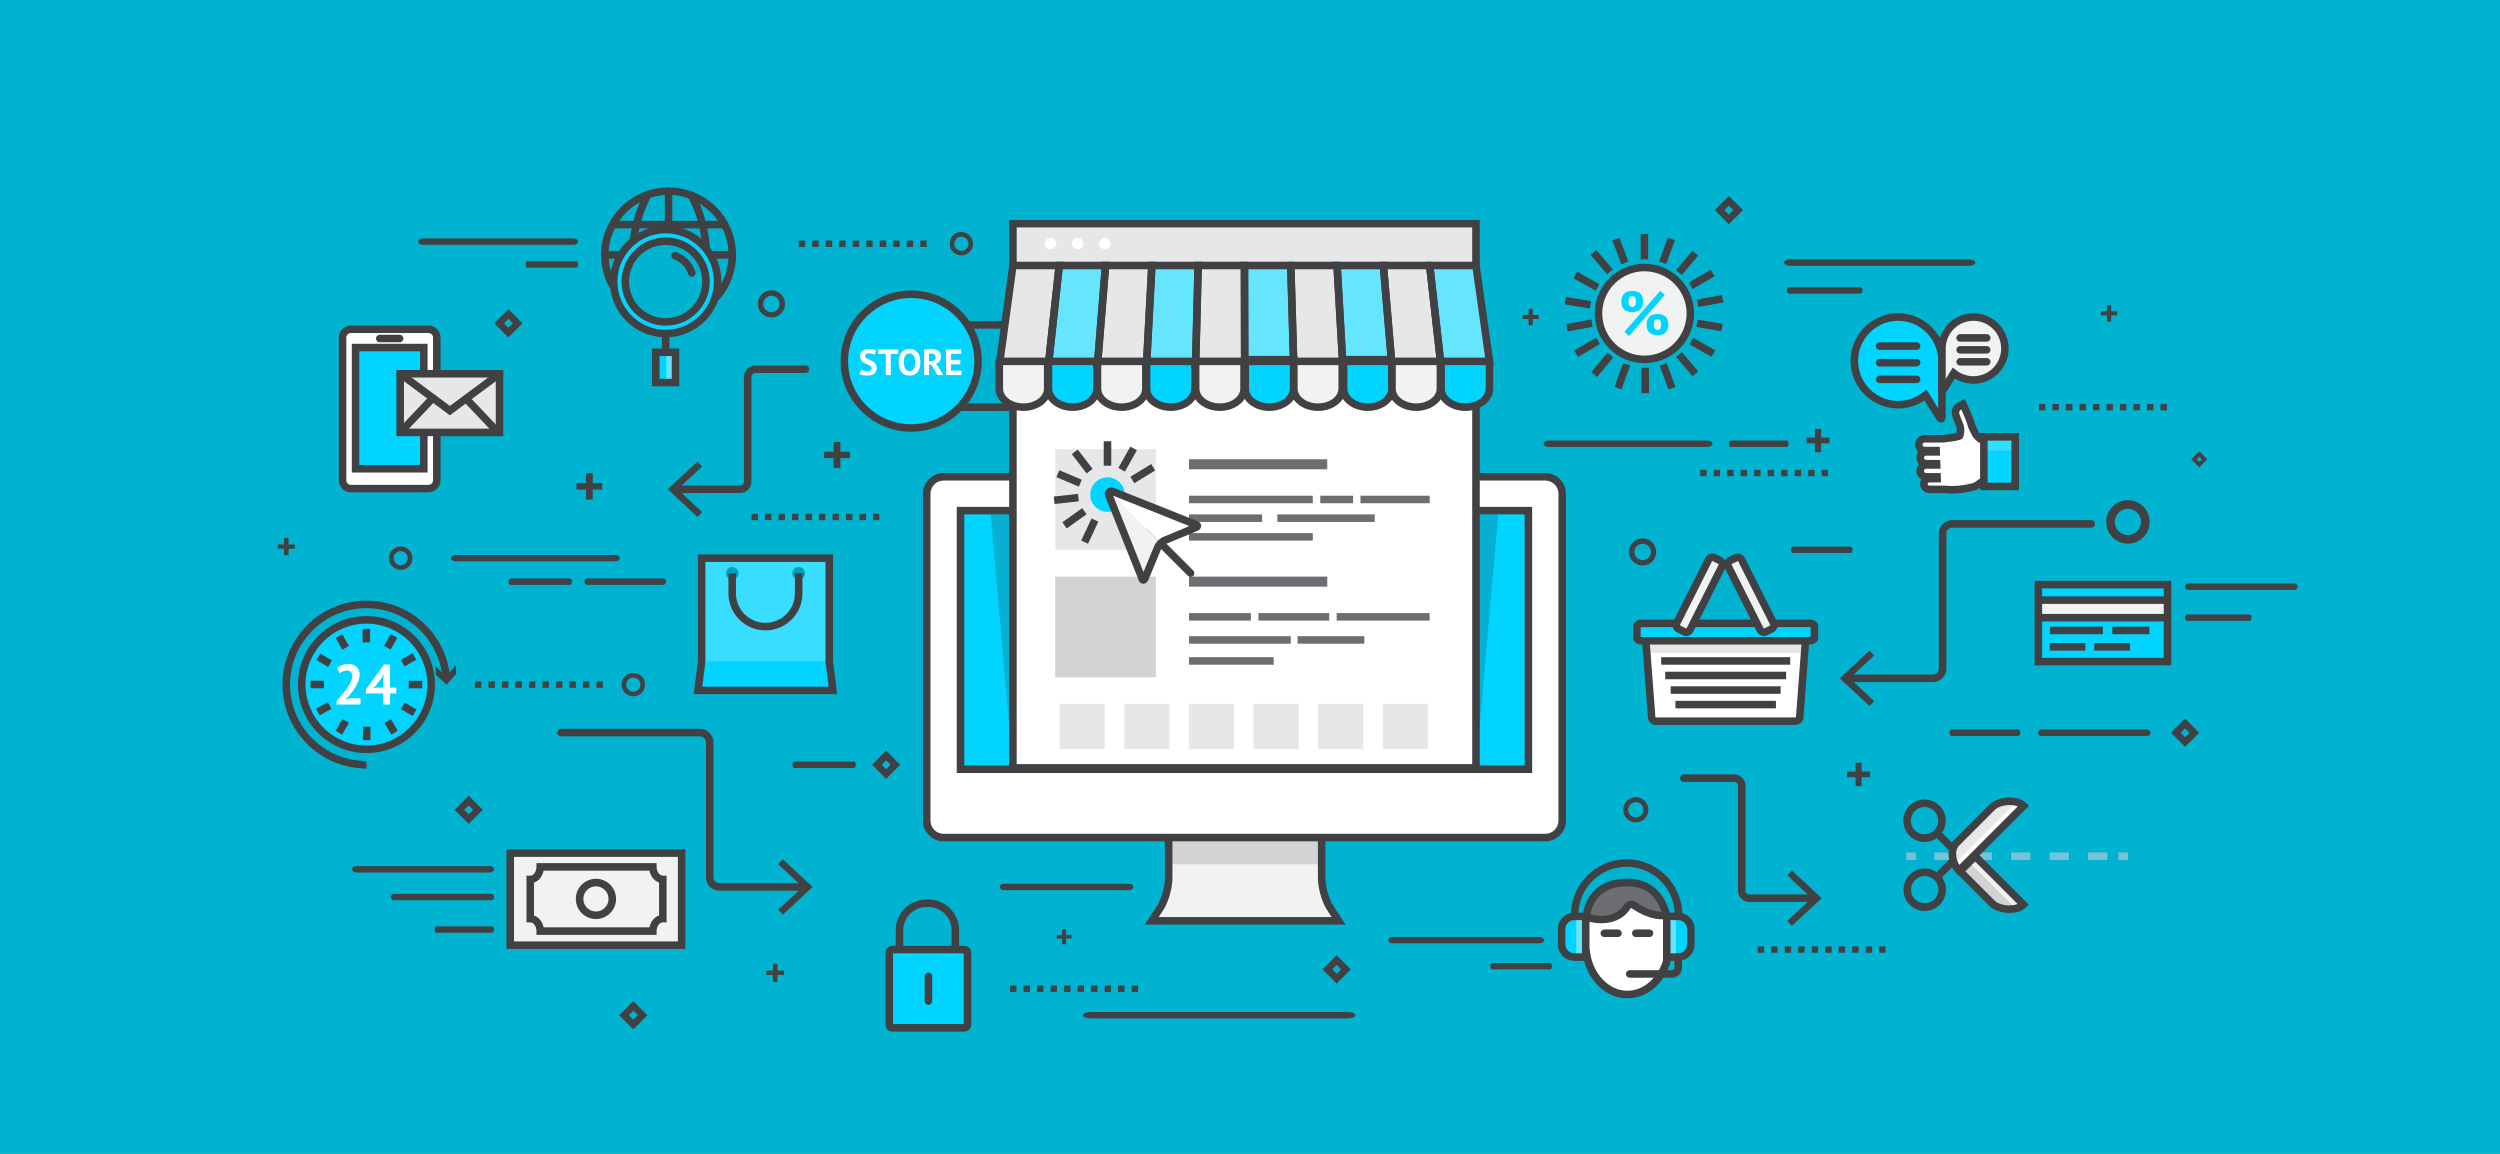 <?xml version="1.0" encoding="utf-8"?>
<!-- Generator: Adobe Illustrator 16.0.3, SVG Export Plug-In . SVG Version: 6.00 Build 0)  -->
<!DOCTYPE svg PUBLIC "-//W3C//DTD SVG 1.1//EN" "http://www.w3.org/Graphics/SVG/1.1/DTD/svg11.dtd">
<svg xmlns="http://www.w3.org/2000/svg" xmlns:xlink="http://www.w3.org/1999/xlink" version="1.1" id="Warstwa_1" x="0px" y="0px" width="650px" height="300px" viewBox="0 0 650 300" xml:space="preserve">
<rect x="0" y="0" width="650" height="300" fill="#808080" stroke="none"/>
<polyline fill="#00B4D1" points="0,300 0,0 650,0 650,300 "/>
<g>
	<path fill="#414042" d="M387.958,252.047h15.06c0.264,0,0.475-0.371,0.475-0.833c0-0.46-0.211-0.832-0.475-0.832h-15.06   c-0.262,0-0.472,0.372-0.472,0.832C387.486,251.676,387.696,252.047,387.958,252.047z"/>
</g>
<g>
	<path fill="#414042" d="M466.105,143.786h15.059c0.264,0,0.476-0.371,0.476-0.832c0-0.46-0.212-0.833-0.476-0.833h-15.059   c-0.262,0-0.472,0.373-0.472,0.833C465.634,143.415,465.844,143.786,466.105,143.786z"/>
</g>
<g>
	<path fill="#414042" d="M465.343,69.11h46.749c0.819,0,1.477-0.371,1.477-0.833c0-0.46-0.657-0.832-1.477-0.832h-46.749   c-0.812,0-1.465,0.372-1.465,0.832C463.878,68.739,464.531,69.11,465.343,69.11z"/>
</g>
<g>
	<path fill="#414042" d="M465.168,76.36h18.527c0.325,0,0.585-0.371,0.585-0.833c0-0.46-0.26-0.833-0.585-0.833h-18.527   c-0.321,0-0.58,0.373-0.58,0.833C464.588,75.989,464.847,76.36,465.168,76.36z"/>
</g>
<g>
	<path fill="#414042" d="M362.15,245.274h38.088c0.666,0,1.201-0.369,1.201-0.831c0-0.46-0.535-0.833-1.201-0.833H362.15   c-0.659,0-1.191,0.373-1.191,0.833C360.959,244.905,361.491,245.274,362.15,245.274z"/>
</g>
<g>
	<path fill="#414042" d="M283.613,264.791h66.696c1.165,0,2.102-0.369,2.102-0.831c0-0.46-0.937-0.834-2.102-0.834h-66.696   c-1.154,0-2.087,0.374-2.087,0.834C281.526,264.422,282.459,264.791,283.613,264.791z"/>
</g>
<g>
	<path fill="#414042" d="M568.985,153.364h27.562c0.482,0,0.869-0.369,0.869-0.831c0-0.46-0.387-0.833-0.869-0.833h-27.562   c-0.478,0-0.862,0.373-0.862,0.833C568.123,152.995,568.508,153.364,568.985,153.364z"/>
</g>
<g>
	<path fill="#414042" d="M530.728,191.351h27.562c0.481,0,0.869-0.369,0.869-0.831c0-0.46-0.388-0.833-0.869-0.833h-27.562   c-0.478,0-0.862,0.373-0.862,0.833C529.865,190.981,530.25,191.351,530.728,191.351z"/>
</g>
<g>
	<path fill="#414042" d="M524.754,191.351h-17.352c-0.303,0-0.546-0.369-0.546-0.831c0-0.46,0.243-0.833,0.546-0.833h17.352   c0.301,0,0.543,0.373,0.543,0.833C525.297,190.981,525.055,191.351,524.754,191.351z"/>
</g>
<g>
	<path fill="#414042" d="M402.618,116.199h41.323c0.722,0,1.303-0.37,1.303-0.831c0-0.46-0.581-0.833-1.303-0.833h-41.323   c-0.716,0-1.294,0.374-1.294,0.833C401.324,115.83,401.902,116.199,402.618,116.199z"/>
</g>
<g>
	<path fill="#414042" d="M118.533,145.955h41.323c0.721,0,1.303-0.369,1.303-0.831c0-0.46-0.582-0.833-1.303-0.833h-41.323   c-0.716,0-1.294,0.373-1.294,0.833C117.239,145.586,117.817,145.955,118.533,145.955z"/>
</g>
<g>
	<path fill="#414042" d="M92.63,226.854h34.743c0.606,0,1.095-0.37,1.095-0.831s-0.489-0.834-1.095-0.834H92.63   c-0.602,0-1.087,0.373-1.087,0.834S92.029,226.854,92.63,226.854z"/>
</g>
<g>
	<path fill="#414042" d="M102.42,234.059h25.252c0.44,0,0.796-0.37,0.796-0.831c0-0.46-0.355-0.834-0.796-0.834H102.42   c-0.437,0-0.79,0.374-0.79,0.834C101.63,233.688,101.983,234.059,102.42,234.059z"/>
</g>
<g>
	<path fill="#414042" d="M113.474,242.506h14.537c0.254,0,0.458-0.369,0.458-0.831c0-0.46-0.204-0.833-0.458-0.833h-14.537   c-0.251,0-0.455,0.373-0.455,0.833C113.019,242.137,113.222,242.506,113.474,242.506z"/>
</g>
<g>
	<path fill="#414042" d="M464.596,116.199H449.96c-0.256,0-0.461-0.37-0.461-0.831c0-0.46,0.205-0.833,0.461-0.833h14.636   c0.253,0,0.458,0.374,0.458,0.833C465.054,115.83,464.849,116.199,464.596,116.199z"/>
</g>
<g>
	<path fill="#414042" d="M584.926,161.432h-16.288c-0.286,0-0.515-0.37-0.515-0.831c0-0.46,0.229-0.834,0.515-0.834h16.288   c0.282,0,0.51,0.374,0.51,0.834C585.436,161.062,585.208,161.432,584.926,161.432z"/>
</g>
<g>
	<path fill="#414042" d="M152.604,152.061h19.944c0.349,0,0.629-0.371,0.629-0.832c0-0.459-0.28-0.834-0.629-0.834h-19.944   c-0.345,0-0.624,0.375-0.624,0.834C151.979,151.689,152.259,152.061,152.604,152.061z"/>
</g>
<g>
	<path fill="#414042" d="M109.948,63.651h39.113c0.684,0,1.234-0.371,1.234-0.833c0-0.458-0.55-0.833-1.234-0.833h-39.113   c-0.676,0-1.224,0.375-1.224,0.833C108.725,63.28,109.272,63.651,109.948,63.651z"/>
</g>
<g>
	<path fill="#414042" d="M137.073,69.591h12.818c0.224,0,0.404-0.371,0.404-0.832c0-0.459-0.18-0.834-0.404-0.834h-12.818   c-0.221,0-0.401,0.375-0.401,0.834C136.672,69.22,136.852,69.591,137.073,69.591z"/>
</g>
<g>
	<path fill="#414042" d="M148.231,152.061h-15.519c-0.271,0-0.49-0.371-0.49-0.832c0-0.459,0.218-0.834,0.49-0.834h15.519   c0.268,0,0.485,0.375,0.485,0.834C148.716,151.689,148.499,152.061,148.231,152.061z"/>
</g>
<g>
	<path fill="#414042" d="M222.047,199.672h-15.519c-0.271,0-0.489-0.371-0.489-0.833c0-0.459,0.218-0.833,0.489-0.833h15.519   c0.269,0,0.486,0.374,0.486,0.833C222.533,199.301,222.315,199.672,222.047,199.672z"/>
</g>
<g>
	<path fill="#414042" d="M293.655,231.448h-32.667c-0.572,0-1.031-0.371-1.031-0.832c0-0.459,0.459-0.834,1.031-0.834h32.667   c0.565,0,1.023,0.375,1.023,0.834C294.678,231.077,294.221,231.448,293.655,231.448z"/>
</g>
<g>
	<path fill="#414042" d="M568.123,194.193l-3.673-3.676l3.673-3.674l3.672,3.674L568.123,194.193z M566.965,190.518l1.158,1.16   l1.158-1.16l-1.158-1.157L566.965,190.518z"/>
</g>
<g>
	<path fill="#414042" d="M347.538,255.721l-3.672-3.676l3.672-3.673l3.673,3.673L347.538,255.721z M346.381,252.045l1.157,1.16   l1.159-1.16l-1.159-1.157L346.381,252.045z"/>
</g>
<g>
	<path fill="#414042" d="M121.864,214.217l-3.672-3.676l3.672-3.673l3.672,3.673L121.864,214.217z M120.706,210.541l1.158,1.16   l1.159-1.16l-1.159-1.157L120.706,210.541z"/>
</g>
<g>
	<path fill="#414042" d="M132.179,87.724l-3.672-3.676l3.672-3.673l3.672,3.673L132.179,87.724z M131.021,84.048l1.157,1.16   l1.159-1.16l-1.159-1.157L131.021,84.048z"/>
</g>
<g>
	<path fill="#414042" d="M164.666,267.634l-3.672-3.677l3.672-3.673l3.672,3.673L164.666,267.634z M163.508,263.957l1.158,1.16   l1.158-1.16l-1.158-1.157L163.508,263.957z"/>
</g>
<g>
	<path fill="#414042" d="M449.499,58.309l-3.673-3.676l3.673-3.673l3.672,3.673L449.499,58.309z M448.341,54.633l1.158,1.16   l1.158-1.16l-1.158-1.157L448.341,54.633z"/>
</g>
<g>
	<path fill="#414042" d="M571.796,121.505l-2.094-2.097l2.094-2.096l2.093,2.096L571.796,121.505z M571.136,119.409l0.66,0.661   l0.66-0.661l-0.66-0.661L571.136,119.409z"/>
</g>
<g>
	<path fill="#414042" d="M230.404,202.515l-3.672-3.676l3.672-3.676l3.672,3.676L230.404,202.515z M229.247,198.839l1.157,1.157   l1.159-1.157l-1.159-1.157L229.247,198.839z"/>
</g>
<g>
	<path fill="#414042" d="M104.173,148.171c-1.681,0-3.047-1.366-3.047-3.045c0-1.684,1.366-3.051,3.047-3.051   c1.68,0,3.046,1.367,3.046,3.051C107.219,146.805,105.853,148.171,104.173,148.171z M104.173,143.281   c-1.014,0-1.844,0.827-1.844,1.845c0,1.017,0.83,1.843,1.844,1.843c1.018,0,1.845-0.826,1.845-1.843   C106.018,144.108,105.19,143.281,104.173,143.281z"/>
</g>
<g>
	<path fill="#414042" d="M164.666,181.046c-1.681,0-3.047-1.366-3.047-3.045c0-1.684,1.366-3.05,3.047-3.05   c1.68,0,3.046,1.366,3.046,3.05C167.712,179.68,166.346,181.046,164.666,181.046z M164.666,176.156   c-1.015,0-1.844,0.827-1.844,1.845s0.83,1.843,1.844,1.843c1.017,0,1.844-0.825,1.844-1.843S165.683,176.156,164.666,176.156z"/>
</g>
<g>
	<path fill="#414042" d="M249.964,66.418c-1.681,0-3.048-1.367-3.048-3.045c0-1.684,1.367-3.05,3.048-3.05   c1.68,0,3.046,1.366,3.046,3.05C253.01,65.051,251.644,66.418,249.964,66.418z M249.964,61.528c-1.015,0-1.845,0.827-1.845,1.845   c0,1.017,0.83,1.843,1.845,1.843c1.017,0,1.844-0.826,1.844-1.843C251.809,62.355,250.981,61.528,249.964,61.528z"/>
</g>
<g>
	<path fill="#414042" d="M427.09,147.045c-1.95,0-3.537-1.585-3.537-3.534c0-1.954,1.587-3.539,3.537-3.539s3.536,1.585,3.536,3.539   C430.626,145.46,429.04,147.045,427.09,147.045z M427.09,141.371c-1.178,0-2.141,0.958-2.141,2.14c0,1.181,0.963,2.139,2.141,2.139   c1.181,0,2.142-0.958,2.142-2.139C429.231,142.329,428.271,141.371,427.09,141.371z"/>
</g>
<g>
	<path fill="#414042" d="M200.568,82.554c-1.95,0-3.537-1.586-3.537-3.535c0-1.954,1.587-3.54,3.537-3.54s3.536,1.585,3.536,3.54   C204.104,80.968,202.519,82.554,200.568,82.554z M200.568,76.879c-1.178,0-2.141,0.958-2.141,2.14c0,1.18,0.963,2.139,2.141,2.139   c1.18,0,2.141-0.958,2.141-2.139C202.709,77.838,201.749,76.879,200.568,76.879z"/>
</g>
<g>
	<path fill="#414042" d="M553.256,141.352c-3.117,0-5.651-2.534-5.651-5.647c0-3.123,2.534-5.657,5.651-5.657   c3.116,0,5.65,2.534,5.65,5.657C558.906,138.818,556.372,141.352,553.256,141.352z M553.256,132.283   c-1.881,0-3.42,1.535-3.42,3.421s1.539,3.418,3.42,3.418c1.887,0,3.421-1.532,3.421-3.418S555.143,132.283,553.256,132.283z"/>
</g>
<g>
	<path fill="#414042" d="M425.31,213.824c-1.809,0-3.281-1.472-3.281-3.278c0-1.813,1.473-3.284,3.281-3.284   c1.81,0,3.28,1.472,3.28,3.284C428.59,212.353,427.119,213.824,425.31,213.824z M425.31,208.562c-1.093,0-1.985,0.89-1.985,1.984   s0.893,1.984,1.985,1.984c1.095,0,1.985-0.89,1.985-1.984S426.404,208.562,425.31,208.562z"/>
</g>
<g>
	<g>
		<path fill="#414042" d="M209.366,231.594H187.04c-1.925,0-3.49-1.565-3.49-3.489v-35.123c0-0.846-0.687-1.532-1.531-1.532h-36.146    c-0.541,0-0.979-0.438-0.979-0.979c0-0.541,0.438-0.979,0.979-0.979h36.146c1.923,0,3.488,1.565,3.488,3.49v35.123    c0,0.844,0.687,1.531,1.532,1.531h22.326c0.54,0,0.979,0.438,0.979,0.979C210.344,231.155,209.906,231.594,209.366,231.594z"/>
	</g>
	<g>
		<g>
			<polygon fill="#414042" points="203.527,237.821 202.325,236.529 208.689,230.616 202.325,224.7 203.527,223.41 211.276,230.616         "/>
		</g>
	</g>
</g>
<g>
	<g>
		<path fill="#414042" d="M502.565,177.336H480.24c-0.54,0-0.979-0.438-0.979-0.979c0-0.54,0.438-0.979,0.979-0.979h22.325    c0.844,0,1.532-0.688,1.532-1.532v-35.124c0-1.923,1.565-3.488,3.488-3.488h36.146c0.54,0,0.979,0.438,0.979,0.979    c0,0.541-0.438,0.979-0.979,0.979h-36.146c-0.845,0-1.53,0.687-1.53,1.531v35.124C506.056,175.771,504.49,177.336,502.565,177.336    z"/>
	</g>
	<g>
		<g>
			<polygon fill="#414042" points="486.078,169.15 487.279,170.44 480.916,176.354 487.279,182.271 486.078,183.561      478.328,176.354    "/>
		</g>
	</g>
</g>
<g>
	<g>
		<path fill="#414042" d="M192.449,128.191h-16.929c-0.541,0-0.979-0.438-0.979-0.979s0.438-0.979,0.979-0.979h16.929    c0.535,0,0.971-0.436,0.971-0.974V97.961c0-1.616,1.314-2.931,2.93-2.931h13.087c0.541,0,0.979,0.438,0.979,0.979    c0,0.541-0.438,0.979-0.979,0.979h-13.087c-0.537,0-0.972,0.437-0.972,0.974v27.299    C195.378,126.876,194.064,128.191,192.449,128.191z"/>
	</g>
	<g>
		<g>
			<polygon fill="#414042" points="181.359,120.006 182.561,121.296 176.197,127.21 182.561,133.127 181.359,134.417 173.61,127.21         "/>
		</g>
	</g>
</g>
<g>
	<g>
		<path fill="#414042" d="M454.797,234.51h16.929c0.541,0,0.979-0.438,0.979-0.979c0-0.54-0.438-0.979-0.979-0.979h-16.929    c-0.535,0-0.971-0.438-0.971-0.974v-27.301c0-1.616-1.315-2.93-2.931-2.93h-13.087c-0.541,0-0.979,0.438-0.979,0.979    c0,0.541,0.438,0.979,0.979,0.979h13.087c0.536,0,0.973,0.436,0.973,0.972v27.301C451.868,233.194,453.182,234.51,454.797,234.51z    "/>
	</g>
	<g>
		<g>
			<polygon fill="#414042" points="465.887,226.324 464.686,227.614 471.049,233.528 464.686,239.444 465.887,240.734      473.637,233.528    "/>
		</g>
	</g>
</g>
<g>
	<path fill="#414042" d="M469.716,113.779h2.191v-2.287h1.581v2.287h2.204v1.486h-2.204v2.313h-1.581v-2.313h-2.191V113.779z"/>
</g>
<g>
	<path fill="#414042" d="M480.257,200.591h2.191v-2.286h1.581v2.286h2.204v1.485h-2.204v2.313h-1.581v-2.313h-2.191V200.591z"/>
</g>
<g>
	<path fill="#414042" d="M72.215,141.559h1.629v-1.701h1.177v1.701h1.639v1.105h-1.639v1.721h-1.177v-1.721h-1.629V141.559z"/>
</g>
<g>
	<path fill="#414042" d="M214.285,117.452h2.455v-2.561h1.773v2.561h2.469v1.667h-2.469v2.592h-1.773v-2.592h-2.455V117.452z"/>
</g>
<g>
	<path fill="#414042" d="M149.892,125.622h2.455v-2.561h1.773v2.561h2.469v1.666h-2.469v2.592h-1.773v-2.592h-2.455V125.622z"/>
</g>
<g>
	<path fill="#414042" d="M199.226,252.349h1.703v-1.775h1.23v1.775h1.712v1.157h-1.712v1.799h-1.23v-1.799h-1.703V252.349z"/>
</g>
<g>
	<path fill="#414042" d="M274.728,243.055h1.424v-1.485h1.028v1.485h1.432v0.967h-1.432v1.504h-1.028v-1.504h-1.424V243.055z"/>
</g>
<g>
	<path fill="#414042" d="M395.882,81.899h1.541v-1.608h1.114v1.608h1.55v1.046h-1.55v1.628h-1.114v-1.628h-1.541V81.899z"/>
</g>
<g>
	<path fill="#414042" d="M546.262,80.962h1.541v-1.608h1.114v1.608h1.55v1.046h-1.55v1.628h-1.114v-1.628h-1.541V80.962z"/>
</g>
<g>
	<rect x="457.009" y="246.058" fill="#414042" width="1.664" height="1.664"/>
	<rect x="460.519" y="246.058" fill="#414042" width="1.665" height="1.664"/>
	<rect x="464.028" y="246.058" fill="#414042" width="1.665" height="1.664"/>
	<rect x="467.539" y="246.058" fill="#414042" width="1.664" height="1.664"/>
	<rect x="471.049" y="246.058" fill="#414042" width="1.665" height="1.664"/>
	<rect x="474.56" y="246.058" fill="#414042" width="1.664" height="1.664"/>
	<rect x="478.069" y="246.058" fill="#414042" width="1.665" height="1.664"/>
	<rect x="481.58" y="246.058" fill="#414042" width="1.664" height="1.664"/>
	<rect x="485.09" y="246.058" fill="#414042" width="1.665" height="1.664"/>
	<rect x="488.601" y="246.058" fill="#414042" width="1.664" height="1.664"/>
</g>
<g>
	<rect x="442.045" y="122.156" fill="#414042" width="1.664" height="1.665"/>
	<rect x="445.555" y="122.156" fill="#414042" width="1.665" height="1.665"/>
	<rect x="449.065" y="122.156" fill="#414042" width="1.664" height="1.665"/>
	<rect x="452.575" y="122.156" fill="#414042" width="1.665" height="1.665"/>
	<rect x="456.086" y="122.156" fill="#414042" width="1.664" height="1.665"/>
	<rect x="459.596" y="122.156" fill="#414042" width="1.665" height="1.665"/>
	<rect x="463.106" y="122.156" fill="#414042" width="1.664" height="1.665"/>
	<rect x="466.616" y="122.156" fill="#414042" width="1.665" height="1.665"/>
	<rect x="470.126" y="122.156" fill="#414042" width="1.665" height="1.665"/>
	<rect x="473.637" y="122.156" fill="#414042" width="1.664" height="1.665"/>
</g>
<g>
	<rect x="262.623" y="256.232" fill="#414042" width="1.665" height="1.664"/>
	<rect x="266.133" y="256.232" fill="#414042" width="1.665" height="1.664"/>
	<rect x="269.643" y="256.232" fill="#414042" width="1.665" height="1.664"/>
	<rect x="273.153" y="256.232" fill="#414042" width="1.665" height="1.664"/>
	<rect x="276.664" y="256.232" fill="#414042" width="1.665" height="1.664"/>
	<rect x="280.174" y="256.232" fill="#414042" width="1.665" height="1.664"/>
	<rect x="283.684" y="256.232" fill="#414042" width="1.665" height="1.664"/>
	<rect x="287.194" y="256.232" fill="#414042" width="1.665" height="1.664"/>
	<rect x="290.704" y="256.232" fill="#414042" width="1.665" height="1.664"/>
	<rect x="294.214" y="256.232" fill="#414042" width="1.665" height="1.664"/>
</g>
<g>
	<rect x="207.679" y="62.538" fill="#414042" width="1.665" height="1.665"/>
	<rect x="211.189" y="62.538" fill="#414042" width="1.665" height="1.665"/>
	<rect x="214.699" y="62.538" fill="#414042" width="1.665" height="1.665"/>
	<rect x="218.209" y="62.538" fill="#414042" width="1.665" height="1.665"/>
	<rect x="221.719" y="62.538" fill="#414042" width="1.665" height="1.665"/>
	<rect x="225.229" y="62.538" fill="#414042" width="1.665" height="1.665"/>
	<rect x="228.74" y="62.538" fill="#414042" width="1.665" height="1.665"/>
	<rect x="232.25" y="62.538" fill="#414042" width="1.665" height="1.665"/>
	<rect x="235.76" y="62.538" fill="#414042" width="1.665" height="1.665"/>
	<rect x="239.271" y="62.538" fill="#414042" width="1.665" height="1.665"/>
</g>
<g>
	<rect x="530.137" y="105.032" fill="#414042" width="1.664" height="1.665"/>
	<rect x="533.646" y="105.032" fill="#414042" width="1.664" height="1.665"/>
	<rect x="537.156" y="105.032" fill="#414042" width="1.665" height="1.665"/>
	<rect x="540.667" y="105.032" fill="#414042" width="1.664" height="1.665"/>
	<rect x="544.177" y="105.032" fill="#414042" width="1.665" height="1.665"/>
	<rect x="547.688" y="105.032" fill="#414042" width="1.664" height="1.665"/>
	<rect x="551.197" y="105.032" fill="#414042" width="1.665" height="1.665"/>
	<rect x="554.708" y="105.032" fill="#414042" width="1.664" height="1.665"/>
	<rect x="558.218" y="105.032" fill="#414042" width="1.665" height="1.665"/>
	<rect x="561.728" y="105.032" fill="#414042" width="1.665" height="1.665"/>
</g>
<g>
	<rect x="123.494" y="177.166" fill="#414042" width="1.665" height="1.665"/>
	<rect x="127.004" y="177.166" fill="#414042" width="1.665" height="1.665"/>
	<rect x="130.514" y="177.166" fill="#414042" width="1.665" height="1.665"/>
	<rect x="134.024" y="177.166" fill="#414042" width="1.665" height="1.665"/>
	<rect x="137.535" y="177.166" fill="#414042" width="1.665" height="1.665"/>
	<rect x="141.045" y="177.166" fill="#414042" width="1.665" height="1.665"/>
	<rect x="144.555" y="177.166" fill="#414042" width="1.665" height="1.665"/>
	<rect x="148.065" y="177.166" fill="#414042" width="1.665" height="1.665"/>
	<rect x="151.575" y="177.166" fill="#414042" width="1.665" height="1.665"/>
	<rect x="155.085" y="177.166" fill="#414042" width="1.665" height="1.665"/>
</g>
<g>
	<rect x="195.393" y="133.584" fill="#414042" width="1.665" height="1.665"/>
	<rect x="198.903" y="133.584" fill="#414042" width="1.665" height="1.665"/>
	<rect x="202.413" y="133.584" fill="#414042" width="1.665" height="1.665"/>
	<rect x="205.923" y="133.584" fill="#414042" width="1.665" height="1.665"/>
	<rect x="209.434" y="133.584" fill="#414042" width="1.665" height="1.665"/>
	<rect x="212.944" y="133.584" fill="#414042" width="1.665" height="1.665"/>
	<rect x="216.454" y="133.584" fill="#414042" width="1.665" height="1.665"/>
	<rect x="219.964" y="133.584" fill="#414042" width="1.665" height="1.665"/>
	<rect x="223.475" y="133.584" fill="#414042" width="1.665" height="1.665"/>
	<rect x="226.985" y="133.584" fill="#414042" width="1.665" height="1.665"/>
</g>
<g>
	<g>
		<path fill="#414042" d="M233.876,249.158c-0.541,0-0.979-0.438-0.979-0.979v-6.34c0-4.4,3.581-7.98,7.982-7.98    c0.541,0,0.979,0.438,0.979,0.979c0,0.54-0.438,0.979-0.979,0.979c-3.322,0-6.024,2.702-6.024,6.022v6.34    C234.854,248.72,234.416,249.158,233.876,249.158z"/>
	</g>
	<g>
		<path fill="#414042" d="M248.391,249.158c-0.541,0-0.979-0.438-0.979-0.979v-6.34c0-3.32-2.701-6.022-6.022-6.022    c-0.54,0-0.979-0.438-0.979-0.979c0-0.541,0.438-0.979,0.979-0.979c4.401,0,7.98,3.58,7.98,7.98v6.34    C249.37,248.72,248.931,249.158,248.391,249.158z"/>
	</g>
	<path fill="#00D4FF" d="M251.556,266.457c0,0.435-0.345,0.774-0.771,0.774h-18.794c-0.428,0-0.777-0.34-0.777-0.774v-18.789   c0-0.435,0.349-0.778,0.777-0.778h18.794c0.425,0,0.771,0.344,0.771,0.778V266.457z"/>
	<g>
		<path fill="#414042" d="M250.785,268.211h-18.794c-0.968,0-1.756-0.786-1.756-1.754v-18.789c0-0.969,0.788-1.757,1.756-1.757    h18.794c0.965,0,1.749,0.788,1.749,1.757v18.789C252.534,267.425,251.75,268.211,250.785,268.211z M232.193,266.253h18.383    v-18.385h-18.383V266.253z"/>
	</g>
	<g>
		<path fill="#414042" d="M241.386,261.263c-0.541,0-0.979-0.438-0.979-0.979v-6.44c0-0.54,0.438-0.979,0.979-0.979    s0.979,0.438,0.979,0.979v6.44C242.365,260.824,241.927,261.263,241.386,261.263z"/>
	</g>
</g>
<g>
	<path fill="#F1F2F2" d="M299.457,239.41c0,0,0.989-1.501,2.2-3.364c1.209-1.854,2.197-5.336,2.197-7.763v-14.627h39.782v14.627   c0,2.427,0.98,5.909,2.198,7.763l2.199,3.364H299.457z"/>
	<rect x="303.854" y="213.656" fill="#D1D3D4" width="39.782" height="11.057"/>
	<g>
		<path fill="#414042" d="M349.842,240.39h-52.201l0.999-1.518c0-0.001,0.987-1.5,2.196-3.359c1.105-1.695,2.039-5.005,2.039-7.229    v-15.605h41.74v15.605c0,2.235,0.934,5.545,2.038,7.225L349.842,240.39z M301.269,238.432h44.956l-1.21-1.851    c-1.321-2.011-2.357-5.655-2.357-8.298v-13.648h-37.825v13.648c0,2.627-1.035,6.271-2.357,8.298    C302.031,237.266,301.616,237.901,301.269,238.432z"/>
	</g>
	<path fill="#FFFFFF" d="M401.777,217.771H245.333c-2.419,0-4.389-1.969-4.389-4.399v-85.008c0-2.427,1.97-4.397,4.389-4.397   h156.444c2.428,0,4.396,1.97,4.396,4.397v85.008C406.173,215.803,404.205,217.771,401.777,217.771z"/>
	<g>
		<path fill="#414042" d="M401.777,218.751H245.333c-2.959,0-5.368-2.413-5.368-5.379v-85.008c0-2.965,2.408-5.375,5.368-5.375    h156.444c2.963,0,5.375,2.411,5.375,5.375v85.008C407.152,216.338,404.74,218.751,401.777,218.751z M245.333,124.946    c-1.88,0-3.41,1.534-3.41,3.418v85.008c0,1.886,1.53,3.421,3.41,3.421h156.444c1.884,0,3.417-1.535,3.417-3.421v-85.008    c0-1.884-1.533-3.418-3.417-3.418H245.333z"/>
	</g>
	<rect x="249.731" y="132.764" fill="#00D4FF" width="147.657" height="67.248"/>
	<g>
		<path fill="#414042" d="M398.366,200.99H248.752v-69.206h149.614V200.99z M250.71,199.033h145.698v-65.291H250.71V199.033z"/>
	</g>
</g>
<g>
	<g>
		<rect x="247.332" y="83.505" fill="#414042" width="20.491" height="1.958"/>
	</g>
	<g>
		<rect x="242.872" y="104.885" fill="#414042" width="20.491" height="1.958"/>
	</g>
	<circle fill="#00D4FF" cx="236.912" cy="93.893" r="17.386"/>
	<g>
		<path fill="#414042" d="M236.913,112.259c-10.127,0-18.366-8.239-18.366-18.366c0-10.126,8.239-18.365,18.366-18.365    c10.126,0,18.365,8.239,18.365,18.365C255.278,104.02,247.039,112.259,236.913,112.259z M236.913,77.486    c-9.047,0-16.408,7.36-16.408,16.407c0,9.047,7.36,16.408,16.408,16.408c9.047,0,16.408-7.36,16.408-16.408    C253.32,84.846,245.959,77.486,236.913,77.486z"/>
	</g>
	<g>
		<path fill="#FFFFFF" d="M226.643,95.735c0-0.203-0.075-0.368-0.224-0.495c-0.149-0.126-0.336-0.243-0.562-0.348    c-0.225-0.104-0.47-0.212-0.733-0.324c-0.264-0.111-0.508-0.248-0.733-0.409c-0.225-0.162-0.413-0.363-0.562-0.605    c-0.15-0.241-0.224-0.549-0.224-0.923c0-0.324,0.053-0.605,0.162-0.843c0.108-0.238,0.261-0.437,0.461-0.595    s0.437-0.276,0.709-0.353c0.273-0.076,0.578-0.114,0.915-0.114c0.387,0,0.752,0.033,1.095,0.1s0.625,0.164,0.848,0.291    l-0.409,1.095c-0.14-0.088-0.349-0.169-0.629-0.243c-0.279-0.073-0.581-0.11-0.904-0.11c-0.305,0-0.538,0.061-0.7,0.181    c-0.162,0.121-0.243,0.283-0.243,0.486c0,0.19,0.075,0.349,0.224,0.476c0.149,0.127,0.337,0.245,0.562,0.352    c0.226,0.108,0.47,0.219,0.734,0.333c0.263,0.115,0.508,0.252,0.733,0.414c0.226,0.162,0.413,0.362,0.562,0.601    c0.149,0.238,0.224,0.535,0.224,0.89s-0.059,0.662-0.176,0.919c-0.118,0.257-0.283,0.471-0.496,0.643s-0.47,0.299-0.771,0.381    c-0.301,0.083-0.633,0.124-0.995,0.124c-0.476,0-0.896-0.044-1.257-0.133c-0.362-0.089-0.629-0.178-0.801-0.267l0.419-1.115    c0.069,0.039,0.16,0.08,0.271,0.125c0.111,0.044,0.236,0.085,0.376,0.124s0.288,0.07,0.443,0.095    c0.156,0.025,0.315,0.038,0.48,0.038c0.388,0,0.685-0.065,0.891-0.195C226.54,96.2,226.643,96.001,226.643,95.735z"/>
		<path fill="#FFFFFF" d="M233.547,92.021h-1.942v5.504H230.3v-5.504h-1.953v-1.162h5.2V92.021z"/>
		<path fill="#FFFFFF" d="M233.643,94.192c0-1.111,0.244-1.966,0.733-2.566c0.489-0.6,1.187-0.9,2.095-0.9    c0.476,0,0.892,0.083,1.247,0.248c0.356,0.166,0.651,0.4,0.886,0.705c0.234,0.305,0.409,0.67,0.523,1.095    c0.114,0.425,0.171,0.898,0.171,1.419c0,1.111-0.247,1.966-0.738,2.566c-0.493,0.6-1.189,0.899-2.09,0.899    c-0.482,0-0.902-0.082-1.257-0.247s-0.649-0.4-0.881-0.705c-0.232-0.304-0.404-0.669-0.519-1.095    C233.699,95.186,233.643,94.713,233.643,94.192z M235.014,94.192c0,0.336,0.028,0.646,0.085,0.928    c0.058,0.282,0.144,0.525,0.262,0.729c0.117,0.203,0.268,0.362,0.453,0.476c0.183,0.115,0.402,0.171,0.657,0.171    c0.463,0,0.822-0.181,1.076-0.542c0.254-0.362,0.381-0.949,0.381-1.762c0-0.324-0.027-0.625-0.081-0.904    c-0.054-0.28-0.138-0.524-0.252-0.734c-0.114-0.209-0.264-0.373-0.447-0.49c-0.184-0.118-0.41-0.177-0.676-0.177    c-0.464,0-0.822,0.186-1.076,0.557C235.141,92.816,235.014,93.399,235.014,94.192z"/>
		<path fill="#FFFFFF" d="M240.232,90.926c0.146-0.026,0.303-0.049,0.471-0.072c0.168-0.022,0.336-0.039,0.505-0.052    c0.168-0.013,0.332-0.022,0.49-0.028s0.305-0.01,0.438-0.01c0.311,0,0.618,0.029,0.919,0.085c0.302,0.057,0.571,0.156,0.81,0.296    c0.238,0.139,0.428,0.331,0.571,0.576c0.143,0.244,0.214,0.551,0.214,0.919c0,0.545-0.127,0.99-0.381,1.333    c-0.254,0.342-0.594,0.581-1.019,0.714l0.466,0.295l1.524,2.543h-1.505l-1.514-2.609l-0.685-0.124v2.733h-1.305V90.926z     M242.231,91.926c-0.133,0-0.265,0.003-0.396,0.01c-0.13,0.006-0.23,0.019-0.299,0.038v1.933h0.552    c0.362,0,0.651-0.083,0.867-0.248c0.216-0.165,0.324-0.438,0.324-0.819c0-0.286-0.089-0.509-0.266-0.671    C242.835,92.007,242.574,91.926,242.231,91.926z"/>
		<path fill="#FFFFFF" d="M245.964,90.859h3.952v1.162h-2.647v1.552h2.409v1.162h-2.409v1.628h2.694v1.162h-3.999V90.859z"/>
	</g>
</g>
<g>
	<polygon opacity="0.2" fill="#231F20" points="389.541,133.743 257.577,133.743 263.362,199.645 383.754,199.645  "/>
	<rect x="263.362" y="58.151" fill="#FFFFFF" width="120.394" height="141.493"/>
	<rect x="263.362" y="58.151" fill="#E6E7E8" width="120.394" height="10.322"/>
	<g>
		<path fill="#414042" d="M384.734,200.624H262.384V57.173h122.351V200.624z M264.341,198.666h118.435V59.13H264.341V198.666z"/>
	</g>
	<circle fill="#FFFFFF" cx="273.138" cy="63.313" r="1.49"/>
	<circle fill="#FFFFFF" cx="280.199" cy="63.313" r="1.489"/>
	<circle fill="#FFFFFF" cx="287.26" cy="63.313" r="1.489"/>
	<rect x="274.352" y="116.773" fill="#E6E7E8" width="26.18" height="26.181"/>
	<rect x="274.352" y="149.921" fill="#D1D3D4" width="26.18" height="26.18"/>
	<polygon fill="#E6E7E8" points="272.686,93.96 259.955,93.96 263.362,69.028 275.402,69.028  "/>
	<polygon fill="#66E5FF" points="285.417,93.96 272.686,93.96 275.402,69.028 287.442,69.028  "/>
	<polygon fill="#E6E7E8" points="298.148,93.96 285.417,93.96 287.442,69.028 299.481,69.028  "/>
	<polygon fill="#66E5FF" points="310.879,93.96 298.148,93.96 299.481,69.028 311.521,69.028  "/>
	<polygon fill="#E6E7E8" points="323.612,93.96 310.879,93.96 311.521,69.028 323.561,69.028  "/>
	<polygon fill="#66E5FF" points="336.341,93.96 323.612,93.96 323.561,69.028 335.6,69.028  "/>
	<polygon fill="#E6E7E8" points="349.071,93.96 336.341,93.96 335.6,69.028 347.639,69.028  "/>
	<polygon fill="#66E5FF" points="361.803,93.96 349.071,93.96 347.639,69.028 359.678,69.028  "/>
	<polygon fill="#66E5FF" points="387.264,93.96 374.534,93.96 371.717,69.028 383.756,69.028  "/>
	<path fill="#F1F2F2" d="M272.395,93.506v7.543c0,2.659-2.815,4.815-6.288,4.815l0,0c-3.473,0-6.288-2.156-6.288-4.815v-7.543   H272.395z"/>
	<g>
		<path fill="#414042" d="M266.107,106.843c-4.007,0-7.267-2.599-7.267-5.794v-7.543h1.958v7.543c0,2.115,2.382,3.836,5.309,3.836    s5.309-1.721,5.309-3.836v-7.543h1.958v7.543C273.374,104.244,270.114,106.843,266.107,106.843z"/>
	</g>
	<path fill="#00D4FF" d="M284.965,93.506v7.543c0,2.659-2.815,4.815-6.288,4.815l0,0c-3.473,0-6.288-2.156-6.288-4.815v-7.543   H284.965z"/>
	<g>
		<path fill="#414042" d="M278.895,106.843c-4.007,0-7.266-2.599-7.266-5.794v-7.543h1.958v7.543c0,2.115,2.381,3.836,5.309,3.836    c2.928,0,5.309-1.721,5.309-3.836v-7.543h1.958v7.543C286.162,104.244,282.902,106.843,278.895,106.843z"/>
	</g>
	<path fill="#F1F2F2" d="M297.971,93.506v7.543c0,2.659-2.815,4.815-6.288,4.815l0,0c-3.473,0-6.288-2.156-6.288-4.815v-7.543   H297.971z"/>
	<g>
		<path fill="#414042" d="M291.633,106.843c-4.006,0-7.266-2.599-7.266-5.794v-7.543h1.958v7.543c0,2.115,2.382,3.836,5.309,3.836    c2.928,0,5.31-1.721,5.31-3.836v-7.543h1.958v7.543C298.9,104.244,295.641,106.843,291.633,106.843z"/>
	</g>
	<path fill="#00D4FF" d="M310.759,93.506v7.543c0,2.659-2.815,4.815-6.288,4.815l0,0c-3.473,0-6.288-2.156-6.288-4.815v-7.543   H310.759z"/>
	<g>
		<path fill="#414042" d="M304.396,106.843c-4.007,0-7.267-2.599-7.267-5.794v-7.543h1.958v7.543c0,2.115,2.381,3.836,5.309,3.836    c2.928,0,5.309-1.721,5.309-3.836v-7.543h1.958v7.543C311.664,104.244,308.404,106.843,304.396,106.843z"/>
	</g>
	<path fill="#F1F2F2" d="M323.547,93.506v7.543c0,2.659-2.815,4.815-6.288,4.815l0,0c-3.473,0-6.288-2.156-6.288-4.815v-7.543   H323.547z"/>
	<g>
		<path fill="#414042" d="M317.16,106.843c-4.007,0-7.267-2.599-7.267-5.794v-7.543h1.958v7.543c0,2.115,2.381,3.836,5.309,3.836    c2.928,0,5.31-1.721,5.31-3.836v-7.543h1.958v7.543C324.428,104.244,321.167,106.843,317.16,106.843z"/>
	</g>
	<path fill="#00D4FF" d="M336.335,93.506v7.543c0,2.659-2.815,4.815-6.288,4.815l0,0c-3.473,0-6.287-2.156-6.287-4.815v-7.543   H336.335z"/>
	<g>
		<path fill="#414042" d="M330.047,106.843c-4.006,0-7.266-2.599-7.266-5.794v-8.522h14.533v8.522    C337.313,104.244,334.055,106.843,330.047,106.843z M324.739,94.485v6.564c0,2.115,2.381,3.836,5.308,3.836    c2.928,0,5.31-1.721,5.31-3.836v-6.564H324.739z"/>
	</g>
	<path fill="#F1F2F2" d="M349.124,93.506v7.543c0,2.659-2.816,4.815-6.289,4.815l0,0c-3.472,0-6.287-2.156-6.287-4.815v-7.543   H349.124z"/>
	<g>
		<path fill="#414042" d="M342.687,106.843c-4.008,0-7.267-2.599-7.267-5.794v-7.543h1.958v7.543c0,2.115,2.381,3.836,5.309,3.836    s5.31-1.721,5.31-3.836v-7.543h1.958v7.543C349.954,104.244,346.693,106.843,342.687,106.843z"/>
	</g>
	<path fill="#00D4FF" d="M361.912,93.506v7.543c0,2.659-2.817,4.815-6.289,4.815l0,0c-3.472,0-6.286-2.156-6.286-4.815v-7.543   H361.912z"/>
	<g>
		<path fill="#414042" d="M355.623,106.843c-4.006,0-7.265-2.599-7.265-5.794v-8.522h14.532v8.522    C362.891,104.244,359.631,106.843,355.623,106.843z M350.315,94.485v6.564c0,2.115,2.381,3.836,5.308,3.836    c2.928,0,5.31-1.721,5.31-3.836v-6.564H350.315z"/>
	</g>
	<path fill="#F1F2F2" d="M374.698,93.506v7.543c0,2.659-2.816,4.815-6.288,4.815l0,0c-3.473,0-6.287-2.156-6.287-4.815v-7.543   H374.698z"/>
	<g>
		<path fill="#414042" d="M368.212,106.843c-4.006,0-7.265-2.599-7.265-5.794v-7.543h1.957v7.543c0,2.115,2.382,3.836,5.308,3.836    c2.928,0,5.311-1.721,5.311-3.836v-7.543h1.957v7.543C375.479,104.244,372.22,106.843,368.212,106.843z"/>
	</g>
	<path fill="#00D4FF" d="M387.486,93.506v7.543c0,2.659-2.816,4.815-6.289,4.815l0,0c-3.472,0-6.286-2.156-6.286-4.815v-7.543   H387.486z"/>
	<g>
		<path fill="#414042" d="M380.975,106.843c-4.006,0-7.266-2.599-7.266-5.794v-7.543h1.958v7.543c0,2.115,2.381,3.836,5.308,3.836    c2.928,0,5.31-1.721,5.31-3.836v-7.543h1.958v7.543C388.242,104.244,384.981,106.843,380.975,106.843z"/>
	</g>
	<polygon fill="#E6E7E8" points="374.534,93.96 361.803,93.96 359.678,69.028 371.717,69.028  "/>
	<g>
		<path fill="#414042" d="M273.564,94.939h-14.731l3.675-26.89h13.984L273.564,94.939z M261.077,92.981h10.731l2.503-22.975h-10.095    L261.077,92.981z"/>
	</g>
	<g>
		<path fill="#414042" d="M286.32,94.939h-14.725l2.929-26.89h13.979L286.32,94.939z M273.777,92.981h10.737l1.866-22.975h-10.1    L273.777,92.981z"/>
	</g>
	<g>
		<path fill="#414042" d="M299.076,94.939h-14.72l2.184-26.89h13.974L299.076,94.939z M286.479,92.981h10.741l1.229-22.975h-10.104    L286.479,92.981z"/>
	</g>
	<g>
		<path fill="#414042" d="M311.833,94.939h-14.718l1.438-26.89h13.972L311.833,94.939z M299.18,92.981h10.746l0.59-22.975h-10.107    L299.18,92.981z"/>
	</g>
	<g>
		<path fill="#414042" d="M324.593,94.939h-14.718l0.691-26.89h13.972L324.593,94.939z M311.884,92.981h10.748l-0.047-22.975    h-10.109L311.884,92.981z"/>
	</g>
	<g>
		<path fill="#414042" d="M337.35,94.939h-14.714l-0.055-26.89h13.969L337.35,94.939z M324.589,92.981h10.744l-0.684-22.975h-10.107    L324.589,92.981z"/>
	</g>
	<g>
		<path fill="#414042" d="M350.108,94.939h-14.717l-0.801-26.89h13.973L350.108,94.939z M337.291,92.981h10.744l-1.32-22.975    h-10.107L337.291,92.981z"/>
	</g>
	<g>
		<path fill="#414042" d="M362.868,94.939h-14.721l-1.545-26.89h13.974L362.868,94.939z M349.996,92.981h10.74l-1.957-22.975    h-10.104L349.996,92.981z"/>
	</g>
	<g>
		<path fill="#414042" d="M388.39,94.939H373.66l-3.039-26.89h13.986L388.39,94.939z M375.408,92.981h10.729l-3.232-22.975h-10.091    L375.408,92.981z"/>
	</g>
	<g>
		<path fill="#414042" d="M375.63,94.939h-14.727l-2.291-26.89h13.979L375.63,94.939z M362.701,92.981h10.736l-2.595-22.975h-10.1    L362.701,92.981z"/>
	</g>
	<g>
		<g>
			<rect x="309.135" y="119.409" fill="#6D6E71" width="35.951" height="2.61"/>
		</g>
		<g>
			<rect x="309.135" y="128.885" fill="#6D6E71" width="32.186" height="1.958"/>
		</g>
		<g>
			<rect x="309.135" y="149.922" fill="#6D6E71" width="35.951" height="2.61"/>
		</g>
		<g>
			<rect x="309.135" y="159.397" fill="#6D6E71" width="16.093" height="1.957"/>
		</g>
		<g>
			<rect x="327.186" y="159.397" fill="#6D6E71" width="18.408" height="1.957"/>
		</g>
		<g>
			<rect x="347.538" y="159.397" fill="#6D6E71" width="24.179" height="1.957"/>
		</g>
		<g>
			<rect x="309.135" y="133.743" fill="#6D6E71" width="19.005" height="1.958"/>
		</g>
		<g>
			<rect x="309.135" y="165.408" fill="#6D6E71" width="26.464" height="1.958"/>
		</g>
		<g>
			<rect x="309.135" y="170.87" fill="#6D6E71" width="22.024" height="1.957"/>
		</g>
		<g>
			<rect x="337.389" y="165.408" fill="#6D6E71" width="17.332" height="1.958"/>
		</g>
		<g>
			<rect x="332.116" y="133.743" fill="#6D6E71" width="25.313" height="1.958"/>
		</g>
		<g>
			<rect x="309.135" y="138.6" fill="#6D6E71" width="32.186" height="1.958"/>
		</g>
		<g>
			<rect x="343.278" y="128.885" fill="#6D6E71" width="8.521" height="1.958"/>
		</g>
		<g>
			<rect x="353.72" y="128.885" fill="#6D6E71" width="17.997" height="1.958"/>
		</g>
	</g>
	<rect x="275.511" y="182.989" fill="#E6E7E8" width="11.749" height="11.75"/>
	<rect x="292.309" y="182.989" fill="#E6E7E8" width="11.749" height="11.75"/>
	<rect x="309.106" y="182.989" fill="#E6E7E8" width="11.75" height="11.75"/>
	<rect x="325.903" y="182.989" fill="#E6E7E8" width="11.749" height="11.75"/>
	<rect x="342.701" y="182.989" fill="#E6E7E8" width="11.749" height="11.75"/>
	<rect x="359.499" y="182.989" fill="#E6E7E8" width="11.749" height="11.75"/>
</g>
<g>
	<rect x="182.417" y="145.123" fill="#38DDFF" width="33.196" height="27.345"/>
	<polygon fill="#00D4FF" points="215.614,171.999 182.417,171.999 181.483,179.506 216.548,179.506  "/>
	<g>
		<path fill="#414042" d="M217.657,180.485h-37.282l1.072-8.607l-0.007-27.733h35.153v27.854L217.657,180.485z M182.59,178.527    h32.851l-0.798-6.407l-0.007-26.018h-31.238v25.896L182.59,178.527z"/>
	</g>
	<circle fill="#009FBF" cx="190.375" cy="149.065" r="1.638"/>
	<circle fill="#009FBF" cx="207.657" cy="149.065" r="1.638"/>
	<g>
		<path fill="#414042" d="M199.016,163.904c-5.305,0-9.621-4.315-9.621-9.621v-5.218h1.958v5.218c0,4.226,3.438,7.663,7.663,7.663    c4.225,0,7.662-3.438,7.662-7.663v-5.218h1.958v5.218C208.636,159.589,204.32,163.904,199.016,163.904z"/>
	</g>
</g>
<g>
	<circle fill="#F1F2F2" cx="427.549" cy="81.495" r="11.945"/>
	<g>
		<path fill="#414042" d="M427.549,94.418c-7.126,0-12.923-5.798-12.923-12.923c0-7.126,5.797-12.923,12.923-12.923    s12.925,5.797,12.925,12.923C440.474,88.62,434.675,94.418,427.549,94.418z M427.549,70.529c-6.047,0-10.965,4.919-10.965,10.966    s4.918,10.965,10.965,10.965s10.967-4.919,10.967-10.965S433.596,70.529,427.549,70.529z"/>
	</g>
	<g>
		<path fill="#00D4FF" d="M421.554,78.393c0-0.485,0.068-0.9,0.21-1.244c0.141-0.344,0.333-0.63,0.58-0.856    c0.247-0.226,0.548-0.39,0.898-0.493c0.35-0.102,0.729-0.153,1.137-0.153c0.409,0,0.788,0.048,1.131,0.145    c0.346,0.097,0.644,0.254,0.897,0.469c0.255,0.215,0.449,0.498,0.589,0.849c0.14,0.349,0.218,0.778,0.227,1.284    c-0.009,0.505-0.087,0.934-0.227,1.284c-0.14,0.35-0.334,0.632-0.589,0.848c-0.254,0.215-0.552,0.372-0.897,0.469    c-0.343,0.097-0.722,0.145-1.131,0.145c-0.407,0-0.787-0.048-1.137-0.145c-0.351-0.098-0.651-0.254-0.898-0.469    c-0.247-0.216-0.439-0.499-0.58-0.848C421.622,79.327,421.554,78.898,421.554,78.393z M431.666,75.615l1.18,1.065l-9.307,10.695    l-1.179-1.115L431.666,75.615z M423.429,78.393c0,0.926,0.315,1.389,0.95,1.389c0.334,0,0.575-0.099,0.719-0.299    c0.146-0.199,0.224-0.563,0.234-1.09c-0.011-0.517-0.088-0.878-0.234-1.082c-0.144-0.205-0.385-0.308-0.719-0.308    s-0.573,0.103-0.724,0.308C423.504,77.515,423.429,77.876,423.429,78.393z M428.112,84.386c0-0.484,0.07-0.898,0.209-1.244    c0.139-0.344,0.334-0.63,0.583-0.856c0.245-0.226,0.547-0.39,0.896-0.492c0.35-0.103,0.73-0.154,1.14-0.154    s0.785,0.049,1.129,0.145c0.347,0.098,0.646,0.254,0.897,0.47c0.253,0.215,0.449,0.498,0.589,0.848    c0.141,0.349,0.217,0.778,0.229,1.284c-0.012,0.506-0.088,0.934-0.229,1.285c-0.14,0.35-0.336,0.633-0.589,0.848    c-0.252,0.216-0.551,0.372-0.897,0.468c-0.344,0.098-0.72,0.146-1.129,0.146s-0.79-0.049-1.14-0.146    c-0.349-0.096-0.65-0.252-0.896-0.468c-0.249-0.215-0.444-0.498-0.583-0.848C428.183,85.32,428.112,84.892,428.112,84.386z     M429.984,84.386c0,0.926,0.319,1.39,0.955,1.39c0.333,0,0.573-0.099,0.716-0.299c0.148-0.199,0.225-0.562,0.236-1.09    c-0.012-0.517-0.088-0.878-0.236-1.083c-0.143-0.204-0.383-0.307-0.716-0.307c-0.335,0-0.576,0.104-0.728,0.307    C430.062,83.508,429.984,83.869,429.984,84.386z"/>
	</g>
	<g>
		<rect x="426.57" y="60.813" fill="#414042" width="1.958" height="6.62"/>
	</g>
	<g>
		
			<rect x="432.501" y="61.857" transform="matrix(0.94 0.341 -0.341 0.94 48.177 -143.862)" fill="#414042" width="1.958" height="6.62"/>
	</g>
	<g>
		
			<rect x="437.719" y="64.862" transform="matrix(0.767 0.642 -0.642 0.767 145.941 -265.59)" fill="#414042" width="1.958" height="6.62"/>
	</g>
	<g>
		
			<rect x="441.598" y="69.47" transform="matrix(0.501 0.865 -0.865 0.501 283.667 -346.647)" fill="#414042" width="1.958" height="6.62"/>
	</g>
	<g>
		
			<rect x="443.671" y="75.124" transform="matrix(0.176 0.984 -0.984 0.176 443.566 -373.079)" fill="#414042" width="1.958" height="6.62"/>
	</g>
	<g>
		
			<rect x="441.357" y="83.478" transform="matrix(0.985 0.171 -0.171 0.985 20.925 -74.618)" fill="#414042" width="6.62" height="1.957"/>
	</g>
	<g>
		
			<rect x="439.316" y="89.144" transform="matrix(0.868 0.497 -0.497 0.868 103.19 -207.91)" fill="#414042" width="6.621" height="1.957"/>
	</g>
	<g>
		
			<rect x="435.465" y="93.772" transform="matrix(0.646 0.763 -0.763 0.646 227.512 -301.316)" fill="#414042" width="6.62" height="1.958"/>
	</g>
	<g>
		
			<rect x="430.264" y="96.809" transform="matrix(0.347 0.938 -0.938 0.347 374.847 -342.78)" fill="#414042" width="6.62" height="1.957"/>
	</g>
	<g>
		
			<rect x="424.339" y="97.886" transform="matrix(0.006 1 -1 0.006 524.052 -329.345)" fill="#414042" width="6.62" height="1.958"/>
	</g>
	<g>
		
			<rect x="420.734" y="94.545" transform="matrix(0.942 0.336 -0.336 0.942 57.433 -136.063)" fill="#414042" width="1.957" height="6.62"/>
	</g>
	<g>
		
			<rect x="415.498" y="91.569" transform="matrix(0.771 0.637 -0.637 0.771 155.929 -243.603)" fill="#414042" width="1.959" height="6.62"/>
	</g>
	<g>
		
			<rect x="411.593" y="86.985" transform="matrix(0.507 0.862 -0.862 0.507 281.299 -311.123)" fill="#414042" width="1.958" height="6.619"/>
	</g>
	<g>
		
			<rect x="409.489" y="81.342" transform="matrix(0.183 0.983 -0.983 0.183 418.757 -334.372)" fill="#414042" width="1.958" height="6.62"/>
	</g>
	<g>
		
			<rect x="407.107" y="77.651" transform="matrix(0.986 0.165 -0.165 0.986 18.56 -66.535)" fill="#414042" width="6.619" height="1.958"/>
	</g>
	<g>
		
			<rect x="409.114" y="71.973" transform="matrix(0.871 0.492 -0.492 0.871 89.148 -193.333)" fill="#414042" width="6.618" height="1.959"/>
	</g>
	<g>
		
			<rect x="412.94" y="67.322" transform="matrix(0.651 0.759 -0.759 0.651 197.308 -292.244)" fill="#414042" width="6.618" height="1.957"/>
	</g>
	<g>
		
			<rect x="418.123" y="64.256" transform="matrix(0.352 0.936 -0.936 0.352 334.024 -352.161)" fill="#414042" width="6.617" height="1.958"/>
	</g>
</g>
<g>
	<path fill="#FFFFFF" d="M467.935,186.384c0,0.617-0.481,1.118-1.075,1.118h-36.366c-0.593,0-1.074-0.501-1.074-1.118l-1.678-22.204   c0-0.617,0.482-1.118,1.077-1.118h39.718c0.594,0,1.074,0.501,1.074,1.118L467.935,186.384z"/>
	<path fill="#E6E7E8" d="M468.659,164.18h-39.966c-0.599,0-1.083,0.499-1.083,1.117l0.651,4.463h40.828l0.653-4.463   C469.743,164.679,469.257,164.18,468.659,164.18z"/>
	<g>
		<path fill="#414042" d="M466.859,188.48h-36.366c-1.132,0-2.054-0.94-2.054-2.097l-1.674-22.131    c-0.003-1.229,0.92-2.17,2.053-2.17h39.718c1.132,0,2.053,0.94,2.053,2.097l-1.679,22.278    C468.913,187.54,467.991,188.48,466.859,188.48z M428.818,164.04c-0.046,0-0.098,0.058-0.098,0.14l1.675,22.13    c0.002,0.161,0.059,0.213,0.098,0.213h36.366c0.045,0,0.096-0.06,0.096-0.139l1.679-22.278c-0.003-0.005-0.054-0.065-0.098-0.065    H428.818z"/>
	</g>
	<g>
		<rect x="431.903" y="170.87" fill="#414042" width="33.545" height="1.957"/>
	</g>
	<g>
		<rect x="432.957" y="174.65" fill="#414042" width="31.438" height="1.957"/>
	</g>
	<g>
		<rect x="434.386" y="178.432" fill="#414042" width="28.583" height="1.958"/>
	</g>
	<g>
		<rect x="435.612" y="182.212" fill="#414042" width="26.129" height="1.958"/>
	</g>
	<path fill="#00D4FF" d="M471.754,165.783c0,0.453-0.501,0.819-1.118,0.819h-43.918c-0.616,0-1.117-0.366-1.117-0.819v-2.894   c0-0.452,0.501-0.819,1.117-0.819h43.918c0.617,0,1.118,0.367,1.118,0.819V165.783z"/>
	<g>
		<path fill="#414042" d="M470.636,167.581h-43.918c-1.175,0-2.097-0.79-2.097-1.798v-2.894c0-1.008,0.922-1.799,2.097-1.799h43.918    c1.176,0,2.097,0.791,2.097,1.799v2.894C472.732,166.791,471.812,167.581,470.636,167.581z M426.579,165.605    c0.035,0.011,0.081,0.019,0.139,0.019h43.918c0.058,0,0.104-0.008,0.14-0.019v-2.537c-0.036-0.011-0.082-0.02-0.14-0.02h-43.918    c-0.058,0-0.104,0.009-0.139,0.02V165.605z"/>
	</g>
	<path fill="#F1F2F2" d="M461.121,162.021c0.279,0.55,0.058,1.223-0.494,1.499l-1.471,0.743c-0.552,0.275-1.224,0.055-1.502-0.497   l-8.31-16.501c-0.278-0.552-0.057-1.223,0.494-1.501l1.472-0.741c0.55-0.277,1.223-0.056,1.501,0.495L461.121,162.021z"/>
	<g>
		<path fill="#414042" d="M458.655,165.361c-0.798,0-1.517-0.442-1.875-1.155l-8.311-16.501c-0.519-1.029-0.103-2.293,0.927-2.813    l1.475-0.742c0.999-0.505,2.309-0.072,2.814,0.928l8.311,16.505c0.252,0.496,0.296,1.064,0.119,1.597    c-0.176,0.533-0.548,0.965-1.05,1.218l-1.469,0.74C459.303,165.284,458.979,165.361,458.655,165.361z M451.812,145.883    l-1.533,0.756c-0.067,0.034-0.096,0.117-0.06,0.188l8.311,16.501c0.04,0.084,0.128,0.089,0.189,0.061l1.467-0.74l-0.001-0.003    l0.063-0.184l-8.311-16.503C451.909,145.903,451.854,145.883,451.812,145.883z"/>
	</g>
	<path fill="#F1F2F2" d="M435.934,162.021c-0.281,0.55-0.059,1.223,0.493,1.499l1.472,0.743c0.55,0.275,1.224,0.055,1.5-0.497   l8.312-16.501c0.278-0.552,0.057-1.223-0.495-1.501l-1.471-0.741c-0.553-0.277-1.224-0.056-1.502,0.495L435.934,162.021z"/>
	<g>
		<path fill="#414042" d="M438.398,165.361c-0.324,0-0.649-0.077-0.938-0.222l-1.475-0.745c-0.5-0.251-0.873-0.683-1.048-1.217    c-0.176-0.533-0.131-1.102,0.124-1.601l8.307-16.499c0.506-1.003,1.813-1.434,2.815-0.929l1.471,0.74    c1.032,0.522,1.449,1.786,0.931,2.815l-8.312,16.501C439.916,164.917,439.197,165.361,438.398,165.361z M445.243,145.893    c-0.066,0-0.104,0.022-0.127,0.066l-8.309,16.502l0.001,0.002l0.059,0.184l1.531,0.757c0.015,0,0.089-0.004,0.125-0.075    l8.313-16.502c0.036-0.07,0.008-0.153-0.063-0.188l-1.469-0.739C445.281,145.895,445.261,145.893,445.243,145.893z"/>
	</g>
</g>
<g>
	<g>
		<path fill="#414042" d="M173.072,92.579c-0.541,0-0.979-0.438-0.979-0.979l-0.001-4.875c0-0.541,0.438-0.979,0.979-0.979    c0.541,0,0.979,0.438,0.979,0.979l0.001,4.875C174.051,92.14,173.613,92.579,173.072,92.579z"/>
	</g>
	<rect x="170.504" y="91.597" fill="#00D4FF" width="5.132" height="7.862"/>
	<rect x="173.246" y="91.597" fill="#66E5FF" width="2.391" height="7.862"/>
	<g>
		<path fill="#414042" d="M169.525,100.439v-9.821l7.091,0.003l-0.001,9.814L169.525,100.439z M171.483,92.577v5.903l3.174,0    l0.001-5.901L171.483,92.577z"/>
	</g>
	<g>
		<g>
			<path fill="#414042" d="M186.434,78.021c-0.225,0-0.451-0.077-0.636-0.235c-0.411-0.352-0.459-0.969-0.108-1.38     c2.41-2.819,3.737-6.417,3.737-10.131c0-8.6-6.997-15.597-15.598-15.597s-15.598,6.997-15.598,15.597     c0,2.596,0.65,5.167,1.882,7.434c0.258,0.475,0.082,1.069-0.394,1.327c-0.474,0.256-1.068,0.083-1.327-0.393     c-1.386-2.553-2.119-5.447-2.119-8.368c0-9.68,7.875-17.555,17.556-17.555c9.68,0,17.556,7.875,17.556,17.555     c0,4.179-1.494,8.229-4.207,11.403C186.985,77.904,186.71,78.021,186.434,78.021z"/>
		</g>
		<g>
			<path fill="#414042" d="M183.563,65.085c-0.506,0-0.935-0.39-0.974-0.903c-0.379-4.877-1.788-9.705-3.77-12.915     c-0.284-0.46-0.141-1.063,0.319-1.347c0.461-0.284,1.063-0.142,1.347,0.318c2.17,3.515,3.648,8.542,4.055,13.792     c0.042,0.54-0.361,1.01-0.9,1.052C183.615,65.084,183.589,65.085,183.563,65.085z"/>
		</g>
		<g>
			<path fill="#414042" d="M164.667,63.691c-0.042,0-0.084-0.002-0.127-0.008c-0.536-0.069-0.914-0.56-0.845-1.096     c0.618-4.776,2.077-9.392,3.901-12.348c0.284-0.46,0.886-0.603,1.347-0.318c0.46,0.283,0.603,0.887,0.319,1.347     c-1.66,2.69-3.05,7.124-3.626,11.57C165.572,63.332,165.151,63.691,164.667,63.691z"/>
		</g>
		<g>
			<path fill="#414042" d="M173.83,60.549c-0.541,0-0.979-0.438-0.979-0.979v-9.872c0-0.54,0.438-0.979,0.979-0.979     s0.979,0.438,0.979,0.979v9.872C174.809,60.11,174.37,60.549,173.83,60.549z"/>
		</g>
		<g>
			<path fill="#414042" d="M190.407,67.253h-4.947c-0.541,0-0.979-0.438-0.979-0.979s0.438-0.979,0.979-0.979h4.947     c0.541,0,0.979,0.438,0.979,0.979S190.947,67.253,190.407,67.253z"/>
		</g>
		<g>
			<path fill="#414042" d="M161.753,67.253h-4.501c-0.541,0-0.979-0.438-0.979-0.979s0.438-0.979,0.979-0.979h4.501     c0.541,0,0.979,0.438,0.979,0.979S162.294,67.253,161.753,67.253z"/>
		</g>
		<g>
			<path fill="#414042" d="M188.432,59.375h-28.63c-0.541,0-0.979-0.438-0.979-0.979s0.438-0.979,0.979-0.979h28.63     c0.541,0,0.979,0.438,0.979,0.979S188.972,59.375,188.432,59.375z"/>
		</g>
	</g>
	<path fill="#00D4FF" d="M173.07,59.686c-7.467,0-13.52,6.056-13.52,13.521c0,7.467,6.053,13.521,13.52,13.519   c7.466,0.002,13.521-6.051,13.521-13.519C186.592,65.741,180.538,59.684,173.07,59.686z M173.074,83.698h-0.006   c-5.784,0-10.49-4.706-10.49-10.492c0-5.787,4.708-10.494,10.493-10.494c2.805,0,5.439,1.092,7.421,3.074   c1.981,1.982,3.073,4.618,3.073,7.42C183.565,78.992,178.859,83.698,173.074,83.698z"/>
	<g>
		<path fill="#414042" d="M173.074,84.677h-0.006c-6.324,0-11.469-5.146-11.469-11.471c0-6.326,5.146-11.472,11.472-11.472    c3.063,0,5.945,1.193,8.114,3.36c2.167,2.167,3.36,5.048,3.36,8.112C184.544,79.531,179.399,84.677,173.074,84.677z     M173.07,63.691c-5.246,0-9.514,4.269-9.514,9.515c0,5.246,4.267,9.513,9.511,9.513h0.006c5.245,0,9.512-4.268,9.512-9.513    c0-2.541-0.99-4.931-2.786-6.728C178.001,64.681,175.611,63.691,173.07,63.691z"/>
	</g>
	<g>
		<path fill="#414042" d="M173.075,87.703h-0.005c-7.996,0-14.498-6.503-14.498-14.497c0-7.995,6.504-14.5,14.499-14.5    c3.874,0,7.515,1.508,10.254,4.248c2.738,2.739,4.246,6.38,4.246,10.252C187.571,81.2,181.068,87.703,173.075,87.703z     M173.073,60.665c-6.917,0-12.544,5.626-12.544,12.542c0,6.914,5.624,12.54,12.537,12.54l0.009,0.979v-0.979    c6.913,0,12.538-5.625,12.538-12.54C185.613,66.291,179.988,60.665,173.073,60.665z"/>
	</g>
	<g>
		<path fill="#414042" d="M179.871,71.963c-0.412,0-0.796-0.262-0.931-0.675c-0.587-1.799-2-3.255-3.781-3.895    c-0.509-0.183-0.773-0.744-0.591-1.252c0.184-0.509,0.742-0.773,1.252-0.591c2.347,0.843,4.209,2.761,4.981,5.131    c0.167,0.514-0.113,1.066-0.627,1.234C180.074,71.948,179.971,71.963,179.871,71.963z"/>
	</g>
</g>
<g>
	<path fill="#FFFFFF" d="M514.769,114.064c0,0-0.337-0.316-0.749-0.713c-0.421-0.396-1.369-2.381-1.576-3.245   c-0.354-1.44-2.074-5.032-2.074-5.032c-1.227,0.614-2.414,1.303-1.779,3.12c0.431,1.226,1.029,2.371,1.154,3.217   c0.069,0.466-0.097,1.578-0.212,1.871c-0.13,0.339-4.311,0.803-4.311,0.803h-4.799c-0.848,0-1.535,0.686-1.535,1.537   c0,0.847,0.688,1.535,1.535,1.535h2.977l0.01,0.334h-2.62c-0.848,0-1.536,0.688-1.536,1.537c0,0.849,0.688,1.535,1.536,1.535h2.728   l0.013,0.336h-2.74c-0.848,0-1.536,0.688-1.536,1.537c0,0.849,0.688,1.537,1.536,1.537h2.848l0.018,0.482h-2.047   c-0.768,0-1.388,0.622-1.388,1.389c0,0.765,0.62,1.387,1.388,1.387h4.073c3.674,0.451,7.429-0.66,7.429-0.66   c0.752-0.109,1.596-0.986,2.021-1.175c0.377-0.158,0.785-0.229,1.8-0.242l0.038-10.092   C516.969,115.061,516.152,114.867,514.769,114.064z"/>
	<g>
		<path fill="#414042" d="M507.529,128.318L507.529,128.318c-0.685,0-1.347-0.04-1.969-0.116l-3.953,0.008    c-1.306,0-2.367-1.062-2.367-2.366c0-0.441,0.121-0.853,0.331-1.207c-0.773-0.43-1.297-1.255-1.297-2.201    c0-0.657,0.254-1.256,0.666-1.705c-0.412-0.449-0.666-1.047-0.666-1.704c0-0.564,0.188-1.087,0.502-1.507    c-0.531-0.461-0.868-1.141-0.868-1.898c0-1.387,1.128-2.516,2.515-2.516h4.799c1.228-0.141,2.776-0.369,3.473-0.532    c0.059-0.355,0.108-0.841,0.081-1.021c-0.061-0.418-0.314-1.036-0.584-1.689c-0.177-0.43-0.363-0.882-0.526-1.346    c-0.945-2.711,1.223-3.798,2.266-4.32l0.891-0.447l0.431,0.898c0.18,0.377,1.774,3.727,2.143,5.222    c0.185,0.777,1.04,2.49,1.304,2.774l0.66,0.628c1.152,0.657,1.837,0.835,1.844,0.836l0.741,0.188l0.004,0.767l-0.042,11.054    l-0.962,0.013c-0.989,0.013-1.235,0.083-1.435,0.166c-0.081,0.043-0.213,0.151-0.368,0.268c-0.497,0.374-1.11,0.833-1.814,0.961    C512.896,127.648,510.4,128.318,507.529,128.318z M501.607,125.434c-0.226,0-0.409,0.184-0.409,0.41    c0,0.225,0.184,0.408,0.409,0.408h4.073c0.662,0.074,1.244,0.108,1.849,0.108c2.797,0,5.277-0.721,5.303-0.729l0.136-0.029    c0.243-0.036,0.716-0.39,0.998-0.602c0.277-0.208,0.518-0.388,0.769-0.499c0.359-0.151,0.716-0.238,1.221-0.284l0.032-8.458    c-0.418-0.168-0.997-0.434-1.709-0.847l-0.181-0.133l-0.758-0.723c-0.621-0.583-1.624-2.782-1.849-3.722    c-0.205-0.835-0.992-2.644-1.561-3.886c-0.593,0.414-0.647,0.763-0.417,1.424c0.15,0.429,0.323,0.849,0.488,1.249    c0.315,0.767,0.614,1.491,0.711,2.147c0.096,0.651-0.1,1.939-0.269,2.371c-0.204,0.533-0.341,0.889-5.114,1.419l-4.907,0.006    c-0.307,0-0.557,0.25-0.557,0.558c0,0.307,0.25,0.556,0.557,0.556h3.926l0.07,2.292h-3.63c-0.308,0-0.557,0.25-0.557,0.558    c0,0.307,0.249,0.556,0.557,0.556h3.67l0.088,2.294h-3.758c-0.308,0-0.557,0.25-0.557,0.558c0,0.308,0.249,0.559,0.557,0.559    h3.791l0.09,2.439H501.607z"/>
	</g>
	<rect x="515.799" y="113.58" fill="#00D4FF" width="8.154" height="12.891"/>
	<rect x="515.799" y="113.58" fill="#33DDFF" width="8.154" height="3.574"/>
	<g>
		<path fill="#414042" d="M524.932,127.45h-10.112v-14.849h10.112V127.45z M516.777,125.492h6.197v-10.934h-6.197V125.492z"/>
	</g>
	<path fill="#00D4FF" d="M504.911,93.826c0-6.293-5.101-11.395-11.395-11.395s-11.396,5.102-11.396,11.395   c0,6.294,5.103,11.395,11.396,11.395c2.689,0,5.158-0.938,7.106-2.496l4.288,6.852V93.826z"/>
	<g>
		<path fill="#414042" d="M504.668,109.857h-0.002c-0.486,0-0.916-0.292-1.275-0.867l-3.039-4.854    c-2.029,1.354-4.37,2.064-6.835,2.064c-6.824,0-12.375-5.551-12.375-12.374c0-6.823,5.551-12.374,12.375-12.374    c6.822,0,12.373,5.551,12.373,12.374v14.446c0,0.33-0.046,0.602-0.142,0.83C505.554,109.567,505.139,109.857,504.668,109.857z     M500.87,101.275l3.056,4.881l0.006-12.33c0-5.743-4.672-10.416-10.415-10.416c-5.745,0-10.418,4.672-10.418,10.416    c0,5.744,4.673,10.416,10.418,10.416c2.382,0,4.628-0.789,6.496-2.281L500.87,101.275z"/>
	</g>
	<g>
		<path fill="#414042" d="M498.33,90.966h-9.629c-0.541,0-0.979-0.438-0.979-0.979s0.438-0.979,0.979-0.979h9.629    c0.541,0,0.979,0.438,0.979,0.979S498.871,90.966,498.33,90.966z"/>
	</g>
	<g>
		<path fill="#414042" d="M498.33,95.292h-9.629c-0.541,0-0.979-0.438-0.979-0.979c0-0.541,0.438-0.979,0.979-0.979h9.629    c0.541,0,0.979,0.438,0.979,0.979C499.31,94.854,498.871,95.292,498.33,95.292z"/>
	</g>
	<g>
		<path fill="#414042" d="M498.33,99.618h-9.629c-0.541,0-0.979-0.438-0.979-0.979s0.438-0.979,0.979-0.979h9.629    c0.541,0,0.979,0.438,0.979,0.979S498.871,99.618,498.33,99.618z"/>
	</g>
	<path fill="#F1F2F2" d="M504.911,90.614c0-4.52,3.66-8.183,8.18-8.183c4.521,0,8.184,3.663,8.184,8.183   c0,4.517-3.663,8.181-8.184,8.181c-1.932,0-3.703-0.673-5.103-1.792l-3.077,4.92V90.614z"/>
	<g>
		<path fill="#414042" d="M505.086,102.4c-0.429,0-1.154-0.298-1.154-1.413V90.614c0-5.052,4.109-9.162,9.159-9.162    c5.052,0,9.162,4.11,9.162,9.162c0,5.051-4.11,9.159-9.162,9.159c-1.729,0-3.377-0.472-4.822-1.374l-2.033,3.25    C505.849,102.269,505.397,102.4,505.086,102.4z M513.091,83.411c-3.97,0-7.201,3.231-7.201,7.204v7.895l1.851-2.957l0.859,0.686    c1.29,1.033,2.844,1.578,4.491,1.578c3.974,0,7.204-3.23,7.204-7.202C520.295,86.642,517.064,83.411,513.091,83.411z"/>
	</g>
	<g>
		<path fill="#414042" d="M516.551,88.836h-6.916c-0.541,0-0.979-0.438-0.979-0.979s0.438-0.979,0.979-0.979h6.916    c0.54,0,0.979,0.438,0.979,0.979S517.091,88.836,516.551,88.836z"/>
	</g>
	<g>
		<path fill="#414042" d="M516.551,91.942h-6.916c-0.541,0-0.979-0.438-0.979-0.979c0-0.541,0.438-0.979,0.979-0.979h6.916    c0.54,0,0.979,0.438,0.979,0.979C517.529,91.504,517.091,91.942,516.551,91.942z"/>
	</g>
	<g>
		<path fill="#414042" d="M516.551,95.047h-6.916c-0.541,0-0.979-0.438-0.979-0.979c0-0.54,0.438-0.979,0.979-0.979h6.916    c0.54,0,0.979,0.438,0.979,0.979C517.529,94.609,517.091,95.047,516.551,95.047z"/>
	</g>
</g>
<g>
	<rect x="89.206" y="85.746" fill="#FFFFFF" width="24.315" height="40.726"/>
	<g>
		<path fill="#414042" d="M111.402,128.015H91.233c-1.734,0-3.146-1.41-3.146-3.143V87.773c0-1.733,1.411-3.143,3.146-3.143h20.169    c1.735,0,3.146,1.41,3.146,3.143v37.098C114.548,126.605,113.137,128.015,111.402,128.015z M91.233,86.588    c-0.655,0-1.188,0.532-1.188,1.186v37.098c0,0.654,0.533,1.185,1.188,1.185h20.169c0.655,0,1.188-0.531,1.188-1.185V87.773    c0-0.654-0.533-1.186-1.188-1.186H91.233z"/>
	</g>
	<rect x="92.439" y="90.358" fill="#00D4FF" width="17.757" height="31.52"/>
	<g>
		<path fill="#414042" d="M111.176,122.857H91.46V89.379h19.715V122.857z M93.418,120.9h15.8V91.337h-15.8V120.9z"/>
	</g>
	<g>
		<path fill="#414042" d="M103.896,88.997h-5.158c-0.541,0-0.979-0.438-0.979-0.979s0.438-0.979,0.979-0.979h5.158    c0.541,0,0.979,0.438,0.979,0.979S104.437,88.997,103.896,88.997z"/>
	</g>
	<rect x="104.172" y="99.823" fill="#FFFFFF" width="2.336" height="2.335"/>
	<rect x="104.172" y="104.363" fill="#FFFFFF" width="2.336" height="2.335"/>
	<rect x="103.965" y="97.18" fill="#E6E7E8" width="26.007" height="15.249"/>
	<g>
		<path fill="#414042" d="M130.86,113.408h-27.784V96.201h27.784V113.408z M105.034,111.45h23.868V98.159h-23.868V111.45z"/>
	</g>
	<g>
		<path fill="#414042" d="M116.969,107.981l-13.497-10.016c-0.435-0.322-0.525-0.935-0.204-1.369    c0.323-0.434,0.936-0.526,1.37-0.203l12.331,9.149l12.33-9.149c0.434-0.323,1.047-0.231,1.369,0.203    c0.323,0.434,0.232,1.047-0.203,1.369L116.969,107.981z"/>
	</g>
	<g>
		<path fill="#414042" d="M104.055,113.408c-0.242,0-0.484-0.089-0.674-0.268c-0.392-0.373-0.408-0.992-0.037-1.384l8.487-8.952    c0.372-0.392,0.993-0.408,1.384-0.037c0.392,0.372,0.408,0.992,0.037,1.384l-8.487,8.951    C104.573,113.305,104.314,113.408,104.055,113.408z"/>
	</g>
	<g>
		<path fill="#414042" d="M129.51,113.408c-0.259,0-0.518-0.103-0.71-0.305l-7.646-8.065c-0.372-0.393-0.355-1.012,0.037-1.384    c0.391-0.372,1.012-0.354,1.384,0.037l7.646,8.065c0.372,0.393,0.355,1.012-0.037,1.384    C129.994,113.318,129.752,113.408,129.51,113.408z"/>
	</g>
</g>
<g>
	<circle fill="#00D4FF" cx="287.95" cy="128.593" r="4.48"/>
	<g>
		<path fill="#414042" d="M309.551,150.001c-0.25,0-0.501-0.096-0.692-0.287l-11.028-11.026c-0.382-0.382-0.382-1.002,0-1.384    s1.002-0.382,1.384,0l11.027,11.026c0.383,0.382,0.383,1.002,0,1.384C310.052,149.905,309.801,150.001,309.551,150.001z"/>
	</g>
	<g>
		<path fill="#F1F2F2" d="M288.288,128.733l8.58,21.514c0.18,0.716,0.555,0.744,0.838,0.062l3.335-8.044    c0.143-0.342,0.409-0.709,0.726-1.025l-13.33-13.331C288.261,128.086,288.198,128.374,288.288,128.733z"/>
		<path fill="#FFFFFF" d="M310.774,136.34l-21.513-8.58c-0.358-0.089-0.648-0.027-0.824,0.149l13.33,13.331    c0.316-0.317,0.684-0.583,1.024-0.727l8.044-3.335C311.52,136.895,311.491,136.52,310.774,136.34z"/>
	</g>
	<g>
		<path fill="#414042" d="M297.263,151.781c-0.306,0-1.05-0.126-1.345-1.295l-8.58-21.516c-0.152-0.612-0.052-1.183,0.281-1.609    c0.414-0.529,1.12-0.741,1.88-0.551l0.125,0.041l21.458,8.558c1.042,0.288,1.205,0.96,1.225,1.24    c0.021,0.286-0.044,0.998-1.097,1.434l-8.043,3.334c-0.442,0.185-1.036,0.779-1.221,1.224l-3.335,8.042    C298.213,151.639,297.596,151.781,297.263,151.781z M289.403,128.87l7.902,19.833l2.832-6.813c0.381-0.916,1.36-1.896,2.276-2.28    l6.823-2.828L289.403,128.87z"/>
	</g>
	<g>
		<rect x="286.971" y="114.723" fill="#414042" width="1.958" height="6.347"/>
	</g>
	<g>
		
			<rect x="292.206" y="116.091" transform="matrix(0.872 0.49 -0.49 0.872 95.965 -128.295)" fill="#414042" width="1.957" height="6.346"/>
	</g>
	<g>
		
			<rect x="296.101" y="119.848" transform="matrix(0.521 0.854 -0.854 0.521 247.398 -194.662)" fill="#414042" width="1.958" height="6.347"/>
	</g>
	<g>
		
			<rect x="282.43" y="135.105" transform="matrix(0.905 0.424 -0.424 0.905 85.482 -107.214)" fill="#414042" width="1.958" height="6.347"/>
	</g>
	<g>
		
			<rect x="278.272" y="131.643" transform="matrix(0.582 0.813 -0.813 0.582 226.441 -170.745)" fill="#414042" width="1.959" height="6.347"/>
	</g>
	<g>
		
			<rect x="276.34" y="126.59" transform="matrix(0.109 0.994 -0.994 0.109 375.99 -160.077)" fill="#414042" width="1.957" height="6.346"/>
	</g>
	<g>
		
			<rect x="274.932" y="123.433" transform="matrix(0.92 0.391 -0.391 0.92 70.751 -98.804)" fill="#414042" width="6.346" height="1.958"/>
	</g>
	<g>
		
			<rect x="278.239" y="119.15" transform="matrix(0.611 0.791 -0.791 0.611 204.448 -176.013)" fill="#414042" width="6.345" height="1.958"/>
	</g>
</g>
<g>
	<rect x="132.665" y="221.809" fill="#F1F2F2" width="44.561" height="23.938"/>
	<g>
		<path fill="#414042" d="M178.204,246.727h-46.519v-25.897h46.519V246.727z M133.643,244.769h42.603v-21.981h-42.603V244.769z"/>
	</g>
	<g>
		<path fill="#414042" d="M170.718,243.072h-31.242v-0.979c0-1.235-0.74-2.278-1.616-2.278h-0.979v-12.141h0.979    c0.876,0,1.616-1.043,1.616-2.278v-0.979h31.242v0.979c0,1.235,0.74,2.278,1.617,2.278h0.979v12.141h-0.979    c-0.876,0-1.617,1.043-1.617,2.278V243.072z M141.337,241.114h27.519c0.299-1.49,1.264-2.678,2.5-3.095v-8.549    c-1.236-0.416-2.2-1.605-2.5-3.096h-27.519c-0.298,1.49-1.263,2.68-2.499,3.096v8.549    C140.074,238.437,141.039,239.624,141.337,241.114z"/>
	</g>
	<g>
		<path fill="#414042" d="M154.944,238.947c-2.885,0-5.232-2.346-5.232-5.231s2.347-5.232,5.232-5.232    c2.885,0,5.232,2.347,5.232,5.232S157.83,238.947,154.944,238.947z M154.944,230.441c-1.806,0-3.274,1.468-3.274,3.274    c0,1.806,1.468,3.274,3.274,3.274s3.275-1.469,3.275-3.274C158.219,231.909,156.75,230.441,154.944,230.441z"/>
	</g>
</g>
<g>
	<g>
		<g>
			<rect x="495.627" y="221.64" fill="#76C2D6" width="2.499" height="1.958"/>
		</g>
		<g>
			<path fill="#76C2D6" d="M547.893,223.598h-4.998v-1.958h4.998V223.598z M537.897,223.598h-4.999v-1.958h4.999V223.598z      M527.9,223.598h-4.999v-1.958h4.999V223.598z M517.904,223.598h-4.998v-1.958h4.998V223.598z M507.907,223.598h-4.997v-1.958     h4.997V223.598z"/>
		</g>
		<g>
			<rect x="550.758" y="221.64" fill="#76C2D6" width="2.498" height="1.958"/>
		</g>
	</g>
	<path fill="#FFFFFF" d="M526.149,209.521L526.149,209.521c-1.796-1.797-6.377-1.463-8.173,0.335l-9.303,9.306   c-1.796,1.794-1.127,5.375,0.67,7.172l0,0L526.149,209.521z"/>
	<path fill="#E6E7E8" d="M517.977,209.856l-9.303,9.306c-1.334,1.332-1.307,3.652-0.467,5.494l16.098-16.107   C522.182,207.997,519.312,208.521,517.977,209.856z"/>
	<path fill="#F1F2F2" d="M526.101,235.195L526.101,235.195c-1.797,1.799-6.376,1.465-8.172-0.334l-8.314-8.316l3.914-3.926   L526.101,235.195z"/>
	<path fill="#D1D3D4" d="M509.614,226.545l8.314,8.316c1.293,1.296,4.03,1.824,6.132,1.35l-12.057-12.062L509.614,226.545z"/>
	<g>
		<path fill="#414042" d="M509.344,227.719l-0.691-0.692c-1.033-1.032-1.767-2.587-1.962-4.159    c-0.222-1.781,0.235-3.344,1.291-4.396l9.303-9.307c1.118-1.118,3.118-1.813,5.22-1.813c1.845,0,3.384,0.525,4.338,1.479    l0.691,0.692L509.344,227.719z M522.504,209.309c-1.553,0-3.094,0.498-3.835,1.24l-9.304,9.306    c-0.608,0.609-0.877,1.619-0.732,2.771c0.1,0.802,0.384,1.59,0.793,2.243l15.184-15.191    C524.036,209.439,523.305,209.309,522.504,209.309z"/>
	</g>
	<g>
		
			<rect x="504.976" y="222.796" transform="matrix(0.707 0.707 -0.707 0.707 307.858 -291.627)" fill="#414042" width="1.957" height="6.015"/>
	</g>
	<g>
		<path fill="#414042" d="M500.429,236.847c-1.474,0-2.859-0.573-3.902-1.615c-1.041-1.042-1.616-2.428-1.614-3.902    c0-1.475,0.573-2.859,1.616-3.901c1.041-1.042,2.427-1.616,3.9-1.616c1.473,0,2.858,0.572,3.901,1.614    c2.152,2.151,2.152,5.652,0.001,7.806C503.288,236.273,501.903,236.847,500.429,236.847z M500.429,227.77    c-0.95,0-1.844,0.37-2.517,1.043c-0.673,0.672-1.042,1.566-1.042,2.517c0,0.951,0.369,1.846,1.041,2.518    c1.347,1.344,3.691,1.341,5.036,0c1.388-1.39,1.388-3.647,0-5.036C502.273,228.14,501.379,227.77,500.429,227.77z"/>
	</g>
	<g>
		<path fill="#414042" d="M522.454,237.367c-2.102,0-4.102-0.694-5.218-1.813l-9.005-9.008l5.296-5.313l13.958,13.962l-0.692,0.692    C525.84,236.842,524.299,237.367,522.454,237.367z M510.997,226.543l7.623,7.626c0.742,0.742,2.282,1.24,3.834,1.24    c0.801,0,1.532-0.131,2.107-0.369l-11.032-11.035L510.997,226.543z"/>
	</g>
	<g>
		
			<rect x="502.897" y="217.936" transform="matrix(0.707 0.707 -0.707 0.707 302.972 -293.61)" fill="#414042" width="6.016" height="1.957"/>
	</g>
	<g>
		<path fill="#414042" d="M500.38,218.906L500.38,218.906c-1.474,0-2.857-0.573-3.9-1.616c-1.042-1.041-1.616-2.427-1.616-3.901    c-0.001-1.475,0.574-2.86,1.615-3.901c1.042-1.043,2.428-1.616,3.901-1.616s2.857,0.573,3.9,1.616c2.151,2.15,2.151,5.651,0,7.804    C503.236,218.333,501.852,218.906,500.38,218.906z M500.38,209.828c-0.951,0-1.845,0.371-2.518,1.043    c-0.672,0.672-1.041,1.566-1.041,2.518c0,0.95,0.369,1.846,1.043,2.518c1.346,1.346,3.686,1.344,5.031,0.001    c1.389-1.39,1.389-3.648,0-5.036C502.223,210.199,501.329,209.828,500.38,209.828z"/>
	</g>
</g>
<g>
	<rect x="529.973" y="151.998" fill="#00D4FF" width="33.582" height="20.019"/>
	<rect x="529.973" y="156.521" fill="#F1F2F2" width="33.582" height="3.501"/>
	<g>
		<path fill="#414042" d="M564.533,172.996h-35.539V151.02h35.539V172.996z M530.952,171.038h31.623v-18.061h-31.623V171.038z"/>
	</g>
	<g>
		<rect x="529.973" y="159.62" fill="#414042" width="33.582" height="1.958"/>
	</g>
	<g>
		<rect x="529.973" y="155.052" fill="#414042" width="33.582" height="1.958"/>
	</g>
	<g>
		<rect x="532.925" y="167.199" fill="#414042" width="9.292" height="1.957"/>
	</g>
	<g>
		<rect x="544.512" y="167.199" fill="#414042" width="9.292" height="1.957"/>
	</g>
	<g>
		<rect x="532.975" y="162.935" fill="#414042" width="13.791" height="1.957"/>
	</g>
	<g>
		<rect x="549.208" y="162.935" fill="#414042" width="9.646" height="1.957"/>
	</g>
</g>
<g>
	<g>
		<g>
			<path fill="#414042" d="M95.28,199.818c-5.83,0-11.31-2.271-15.43-6.391c-4.121-4.122-6.391-9.604-6.391-15.432     c0-5.829,2.27-11.309,6.391-15.429c4.124-4.122,9.604-6.393,15.43-6.393s11.306,2.271,15.43,6.393     c3.638,3.638,5.879,8.454,6.313,13.56l-1.952,0.166c-0.394-4.647-2.435-9.03-5.745-12.342c-3.754-3.752-8.742-5.818-14.046-5.818     s-10.292,2.066-14.046,5.818c-3.751,3.751-5.818,8.738-5.818,14.045c0,5.306,2.066,10.295,5.818,14.047     c3.751,3.751,8.739,5.817,14.046,5.817V199.818z"/>
		</g>
		<g>
			<g>
				<polygon fill="#414042" points="113.229,173.236 116.009,175.75 118.522,172.969 118.636,175.218 116.123,177.996       113.343,175.483     "/>
			</g>
		</g>
	</g>
	<circle fill="#00D4FF" cx="95.28" cy="177.996" r="16.83"/>
	<g>
		<path fill="#414042" d="M95.28,195.807c-9.82,0-17.809-7.99-17.809-17.811c0-9.819,7.989-17.809,17.809-17.809    s17.809,7.989,17.809,17.809C113.089,187.816,105.1,195.807,95.28,195.807z M95.28,162.146c-8.74,0-15.851,7.11-15.851,15.851    c0,8.741,7.111,15.854,15.851,15.854s15.852-7.112,15.852-15.854C111.132,169.256,104.021,162.146,95.28,162.146z"/>
	</g>
	<g>
		<rect x="94.264" y="163.503" fill="#414042" width="1.958" height="3.517"/>
	</g>
	<g>
		
			<rect x="100.646" y="165.196" transform="matrix(0.865 0.501 -0.501 0.865 97.322 -28.45)" fill="#414042" width="1.959" height="3.517"/>
	</g>
	<g>
		
			<rect x="105.324" y="169.858" transform="matrix(0.498 0.867 -0.867 0.498 202.077 -6.09)" fill="#414042" width="1.958" height="3.516"/>
	</g>
	<g>
		
			<rect x="106.258" y="177.015" transform="matrix(1 0.003 -0.003 1 0.544 -0.329)" fill="#414042" width="3.517" height="1.957"/>
	</g>
	<g>
		
			<rect x="104.547" y="183.393" transform="matrix(0.864 0.504 -0.504 0.864 107.342 -28.449)" fill="#414042" width="3.517" height="1.957"/>
	</g>
	<g>
		
			<rect x="99.872" y="188.057" transform="matrix(0.496 0.868 -0.868 0.496 215.371 7.03)" fill="#414042" width="3.516" height="1.958"/>
	</g>
	<g>
		
			<rect x="94.269" y="188.973" transform="matrix(1 0.005 -0.005 1 1.048 -0.52)" fill="#414042" width="1.958" height="3.515"/>
	</g>
	<g>
		
			<rect x="87.896" y="187.244" transform="matrix(0.863 0.505 -0.505 0.863 107.735 -19)" fill="#414042" width="1.957" height="3.517"/>
	</g>
	<g>
		
			<rect x="83.245" y="182.556" transform="matrix(0.493 0.87 -0.87 0.493 203.005 20.13)" fill="#414042" width="1.958" height="3.514"/>
	</g>
	<g>
		
			<rect x="80.788" y="176.948" transform="matrix(1 0.009 -0.009 1 1.535 -0.704)" fill="#414042" width="3.515" height="1.958"/>
	</g>
	<g>
		
			<rect x="82.535" y="170.58" transform="matrix(0.862 0.508 -0.508 0.862 98.78 -19.039)" fill="#414042" width="3.514" height="1.959"/>
	</g>
	<g>
		
			<rect x="87.235" y="165.944" transform="matrix(0.491 0.871 -0.871 0.491 190.691 7.423)" fill="#414042" width="3.515" height="1.958"/>
	</g>
	<g>
		<path fill="#FFFFFF" d="M93.518,175.374c0,0.502-0.091,1.01-0.273,1.521c-0.182,0.511-0.414,1.013-0.693,1.503    c-0.28,0.493-0.589,0.967-0.929,1.428c-0.34,0.455-0.671,0.874-0.996,1.258l-0.782,0.606v0.073l1.063-0.209h2.832v1.625h-6.211    v-0.988c0.236-0.245,0.501-0.532,0.796-0.863c0.295-0.329,0.593-0.679,0.893-1.047c0.299-0.37,0.592-0.752,0.877-1.144    c0.286-0.394,0.542-0.791,0.769-1.188c0.225-0.399,0.404-0.784,0.538-1.159c0.133-0.373,0.199-0.728,0.199-1.059    c0-0.406-0.115-0.738-0.346-0.998c-0.231-0.261-0.598-0.392-1.1-0.392c-0.315,0-0.638,0.066-0.966,0.2    c-0.33,0.133-0.607,0.302-0.834,0.51l-0.768-1.356c0.383-0.317,0.819-0.569,1.306-0.762c0.486-0.194,1.06-0.288,1.718-0.288    c0.423,0,0.812,0.059,1.166,0.176c0.354,0.118,0.659,0.29,0.915,0.519c0.256,0.227,0.457,0.51,0.605,0.847    C93.444,174.527,93.518,174.924,93.518,175.374z"/>
		<path fill="#FFFFFF" d="M103.033,180.303h-1.623v2.877h-1.784v-2.877h-4.471v-1.091l4.677-6.433h1.578v5.989h1.623V180.303z     M99.626,176.513l0.133-1.242h-0.06l-0.501,1.063l-1.535,1.991l-0.737,0.561l0.944-0.117h1.756V176.513z"/>
	</g>
</g>
<g>
	<path fill="#FFFFFF" d="M433.607,239.28c-0.763-3.959-3.118-9.854-10.478-9.842c-8.55,0.006-10.485,5.887-10.844,9.837h-0.012   c-1.378,0-2.49,1.114-2.49,2.489v3.352c0,1.374,1.112,2.487,2.49,2.487h0.039c0.04,0,0.082-0.009,0.116-0.012   c0.8,6.215,5.279,10.985,10.7,10.985c5.431,0,9.91-4.774,10.705-10.999c1.245-0.138,2.22-1.181,2.22-2.462v-3.352   C436.055,240.403,434.962,239.301,433.607,239.28z"/>
	<path fill="#6D6E71" d="M423.13,229.438c-7.895,0.006-10.146,5.019-10.728,8.898l0.232,0.119c0,0,7.013,2.532,10.458-2.739   c0.401-0.614,1.099-0.784,1.703-0.366c1.638,1.13,4.917,3.015,8.107,2.64c0,0,0.139-0.042,0.379-0.116   C432.248,234.063,429.657,229.427,423.13,229.438z"/>
	<g>
		<path fill="#414042" d="M423.13,259.557c-5.652,0-10.405-4.601-11.55-11.05c-1.595-0.332-2.775-1.726-2.775-3.391v-3.352    c0-1.61,1.104-2.969,2.596-3.356c0.554-4.037,2.88-9.942,11.729-9.949c5.859,0,9.842,3.525,11.297,9.949    c1.493,0.385,2.607,1.752,2.607,3.356v3.352c0,1.498-0.959,2.789-2.327,3.264C433.602,254.896,428.822,259.557,423.13,259.557z     M413.2,246.556l0.201,0.911c0.741,5.776,4.925,10.132,9.729,10.132c4.811,0,8.995-4.361,9.734-10.145l0.098-0.765l0.767-0.084    c0.767-0.086,1.347-0.726,1.347-1.489v-3.352c0-0.818-0.665-1.493-1.483-1.506l-0.795-0.011l-0.15-0.783    c-0.796-4.127-3.088-9.048-9.495-9.048c-7.508,0.005-9.521,4.869-9.891,8.946l-0.08,0.891h-0.895    c-0.846,0-1.523,0.679-1.523,1.511v3.352c0,0.831,0.678,1.508,1.512,1.508L413.2,246.556z"/>
	</g>
	<g>
		<path fill="#414042" d="M420.682,243.624h-3.558c-0.54,0-0.979-0.438-0.979-0.979c0-0.541,0.438-0.979,0.979-0.979h3.558    c0.54,0,0.979,0.438,0.979,0.979C421.66,243.186,421.222,243.624,420.682,243.624z"/>
	</g>
	<g>
		<path fill="#414042" d="M428.869,243.624h-3.56c-0.54,0-0.979-0.438-0.979-0.979c0-0.541,0.438-0.979,0.979-0.979h3.56    c0.541,0,0.979,0.438,0.979,0.979C429.849,243.186,429.41,243.624,428.869,243.624z"/>
	</g>
	<path fill="#00D4FF" d="M412.286,248.84h-2.972c-1.814,0-3.285-1.471-3.285-3.289v-4.007c0-1.815,1.471-3.288,3.285-3.288h2.972   V248.84z"/>
	<path fill="#66E5FF" d="M409.784,238.264v10.571c0.018,0,0.038,0.005,0.057,0.005h2.445v-10.584h-2.445   C409.822,238.256,409.802,238.264,409.784,238.264z"/>
	<g>
		<path fill="#414042" d="M413.265,249.818h-3.95c-2.352,0-4.265-1.914-4.265-4.268v-4.007c0-2.353,1.913-4.268,4.265-4.268h3.95    V249.818z M409.314,239.234c-1.271,0-2.307,1.036-2.307,2.31v4.007c0,1.273,1.035,2.31,2.307,2.31h1.992v-8.626H409.314z"/>
	</g>
	<path fill="#00D4FF" d="M433.358,248.84h2.974c1.813,0,3.286-1.471,3.286-3.289v-4.007c0-1.815-1.474-3.288-3.286-3.288h-2.974   V248.84z"/>
	<path fill="#66E5FF" d="M435.74,238.264c-0.015,0-0.034-0.008-0.052-0.008h-2.33v10.584h2.33c0.018,0,0.037-0.005,0.052-0.005   V238.264z"/>
	<g>
		<path fill="#414042" d="M436.332,249.818h-3.952v-12.542h3.952c2.352,0,4.265,1.915,4.265,4.268v4.007    C440.597,247.904,438.684,249.818,436.332,249.818z M434.338,247.86h1.994c1.272,0,2.307-1.036,2.307-2.31v-4.007    c0-1.273-1.034-2.31-2.307-2.31h-1.994V247.86z"/>
	</g>
	<g>
		<path fill="#414042" d="M436.428,238.876c-0.54,0-0.979-0.438-0.979-0.979c0-6.909-5.621-12.53-12.531-12.53    s-12.534,5.621-12.534,12.53c0,0.54-0.438,0.979-0.979,0.979s-0.979-0.438-0.979-0.979c0-7.989,6.501-14.488,14.491-14.488    c7.989,0,14.488,6.499,14.488,14.488C437.406,238.438,436.968,238.876,436.428,238.876z"/>
	</g>
	<g>
		<path fill="#414042" d="M434.725,254.21h-10.993c-0.54,0-0.979-0.438-0.979-0.979c0-0.54,0.438-0.979,0.979-0.979h10.993    c0.347,0,0.629-0.28,0.629-0.626v-2.786c0-0.541,0.438-0.979,0.979-0.979c0.541,0,0.979,0.438,0.979,0.979v2.786    C437.311,253.051,436.151,254.21,434.725,254.21z"/>
	</g>
	<g>
		<path fill="#414042" d="M416.335,240.048c-1.581,0-3.03-0.31-4.032-0.672c-0.508-0.184-0.771-0.743-0.588-1.25    c0.181-0.51,0.74-0.771,1.252-0.592c0.256,0.092,6.333,2.198,9.307-2.353c0.348-0.533,0.857-0.889,1.434-1.001    c0.566-0.11,1.147,0.02,1.646,0.364c1.548,1.068,4.586,2.818,7.437,2.473c0.539-0.056,1.023,0.321,1.087,0.858    c0.063,0.538-0.321,1.023-0.857,1.087c-3.503,0.403-7.002-1.582-8.778-2.807c-0.037-0.025-0.1-0.066-0.155-0.055    c-0.041,0.008-0.107,0.051-0.172,0.15C421.997,239.183,418.981,240.048,416.335,240.048z"/>
	</g>
</g>
</svg>

